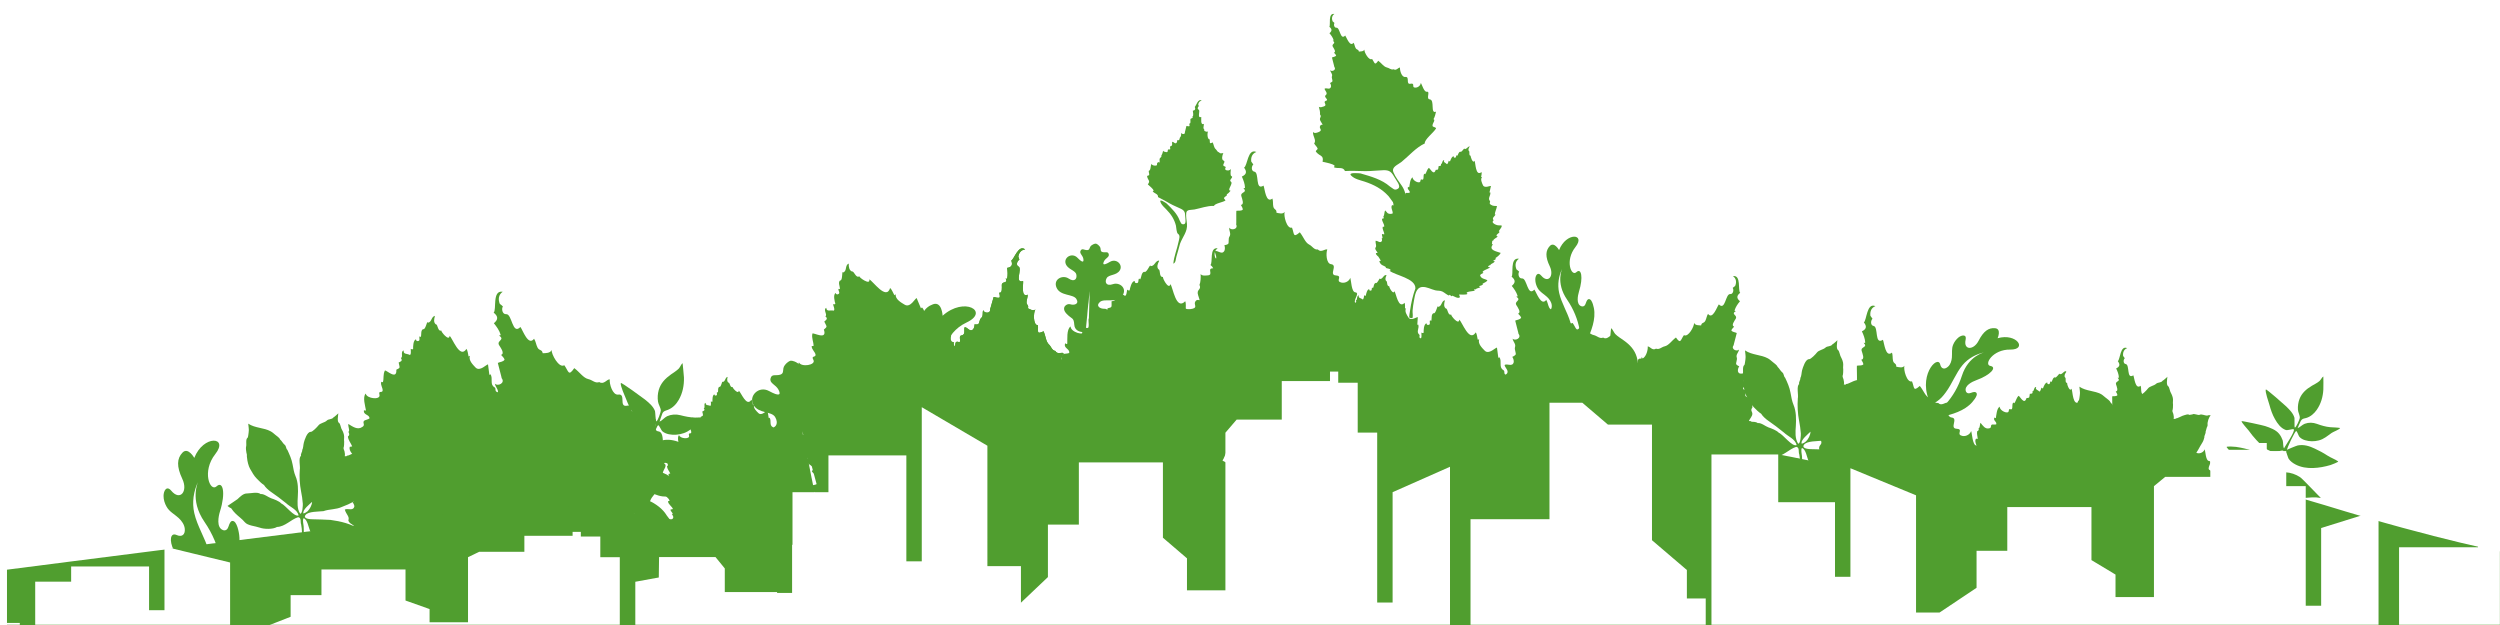 <?xml version="1.0" encoding="utf-8"?>
<!-- Generator: Adobe Illustrator 28.2.0, SVG Export Plug-In . SVG Version: 6.00 Build 0)  -->
<svg version="1.1" id="Layer_1" xmlns="http://www.w3.org/2000/svg" xmlns:xlink="http://www.w3.org/1999/xlink" x="0px" y="0px"
	 viewBox="0 0 2400 600" style="enable-background:new 0 0 2400 600;" xml:space="preserve">
<style type="text/css">
	.st0{clip-path:url(#SVGID_00000080894938288777152460000001511465870359484040_);}
	.st1{fill:#509E2F;}
	.st2{fill:#FFFFFF;filter:url(#Adobe_OpacityMaskFilter);}
	.st3{mask:url(#mask0_1909_675_00000043448500389684348560000011968227267943367300_);}
	.st4{fill:#FFFFFF;}
</style>
<g>
	<defs>
		<rect id="SVGID_1_" width="2400" height="600"/>
	</defs>
	<clipPath id="SVGID_00000092424988494360293430000002138538428643764912_">
		<use xlink:href="#SVGID_1_"  style="overflow:visible;"/>
	</clipPath>
	<g style="clip-path:url(#SVGID_00000092424988494360293430000002138538428643764912_);">
		<path class="st1" d="M1281,13.4c-2.5,1.7-2.7,4.6-1.7,7.1c0.7,0.5,1.3,1,1.8,1.6c-1,1.4-0.3,4.7,1.9,4.5c3.5-0.3,3.6,12.6,8.4,7.5
			c1.3,1.7,4.6,11.5,8,6.9c1,1.6,1.1,3.5,2,5.1c1.1,2.1,2.7,0.9,3.1,3.4c1.7-0.1,4.5,0,5.3-1.9c-0.3,2.5,4.4,11,7.4,9
			c2.6,3.6,2.3,6.9,5.9,1.7c3.2,2.3,5.2,5.8,8.4,6.5c2.1,0.4,4,2.6,6.3,1.7c2.8,1.7,4.4-1.8,6.2-1.6c-0.3,2.6,1.6,9.4,5,9
			c4.8-0.7,0.2,7.5,5.1,6.5c4.5-0.9,1.2,3.1,3.7,3.6c2.9,0.7,6-1.7,6.2-4.5c1,1.5,3.1,9,5.7,8.6c3.9-0.6-1.2,6.9,2.9,7.3
			c5.1,0.6,0.2,14.3,6,11.8c-0.6,2.5-1.1,5.1-2.5,7.3c1.2,0.1,0.8,1.6,0.5,2.2c-0.5,1.2-2.1,3.4-1,4.8c0.2,0.2,3.4,1,3,1.8
			c-2.2,4-11.3,10.6-10.8,14.4c-8.7,4.1-14.9,11.7-22.3,17.7c-3.6,2.9-9.9,4.8-7.8,10c2,4.9,5.4,8.9,8.3,13.3
			c6.1,9.3,3.1,19.4,4.7,29.9c1.5,6,2.7,12.2,4,18.3c0.7,3.4,3.6,8.4,0.8,11.2c-4.2-9.8-5.1-20.9-8.2-31.1c-1.1-3.5-1.7-9.5-6.1-9.8
			c-2.7-0.2-6.4-6.9-8.2-8.9c-6.5-7.1-14-11-23.1-14c-4.3-1.4-9.2-2.3-12.6-5.6c-4.1-3.7,8.1-2.3,8.9-2.2
			c9.9,2.9,20.3,5.7,28.2,12.6c3,1.8,4.2,4.2,7.6,2.1c3.6-2.3-1.8-8.2-3.5-11.4c-2.8-4.9-4.7-6.6-10.6-6.4c-5.7,0.2-11.3,0.9-17,0.9
			c-6.6-0.1-13.1-0.5-19.7-0.1c-1.9-4.5-6.6-1.9-10.6-3.6l0.7-1.5c-2.1-2.1-8.1-2.9-11.6-3.8c1.2-6.6-2.2-4.7-6.4-9.6
			c-0.4-1.5,1.5-1.8,1.7-3c-0.7-2-2.5-3.2-3.4-5c2.5-3-1.5-6.9-1.1-11.1c1.2,2,4.6,0.6,6-0.1c3.4-1.8-0.2-2.9,0.7-5.3
			c1.2-3.3,4.4,1.1,0.8-4.5c-2.5-3.8,1.5-4-0.8-6.9c0.3-1.9-0.4-5.1-1.1-7.3c1.4,1,3.1,0.2,4.7-0.3c4.2-1.3-1.3-4.1,1.9-5.4
			c4.1-0.8-2.8-3.6,0.2-5.6c2.1-1.9-1.2-4.4-1.3-6c1.5-1.4,5.3,1.6,6.2-2c0.1-1.3-0.2-2.4-1-3.5c0.8-0.3,1.5-0.8,2.2-1.4
			c0.7-1-0.9-3.4-0.3-5.1c0.8-2.2-1.4-3.7-1.7-5.8c1.6,1.8,6.4-0.3,3.9-3.3c0.3,0.4-2.2-8.5-2.2-8.9c1.1-0.6,3.2-0.6,4-1.9
			c-0.4-1.1-1.3-1.9-2.1-2.7c2.4-0.8-0.2-4.2-1.1-5.8c-1.6-2.8,3.9-3.1-0.1-5.7c0.4-0.2,0.8,0.2,0.9-0.5c-0.7-2.5-2.3-4.7-4-6.7
			c2.6-2.2,2.6-4-0.1-6.2C1277.6,24,1274.6,12.3,1281,13.4"/>
		<path class="st1" d="M814.8,253.3c-0.1,2.7,0.3,6.1,3,7.3c2.4-0.6,3.6,6.9,7.3,4.6c-1.2,0.7,10.8,9.3,9.4,3
			c3.4,1.4,16.3,20.5,20,8.3c1.8,1.5,2.9,4.9,4.1,6.9l1.2-0.9c-0.4,4.9,5.4,8,8.7,10c5.5,3.4,10.2-6.5,11.5-6.3l4.1,9.8l1-0.9
			c3.8,3.6,1.7,10.2,7.2,11.7c3,0.9,0.3,4.4,5.3,4.1c4.6-0.3,6.2-2.2,9.2-4.1c2.3,4.3,2.5,8.7,5,13.1l1-0.7c0.9,2.1-0.3,4.5,0,6.7
			c0.3,1.7,1.3,2.6,3.2,2.6c-0.5,1.4-0.3,2.8,0.6,4c2.7,1.1,5.6,0.4,8.2-0.5c2.9-1,4.6-3,6.6-3.9c2.9,2.6,0.3,8,2.1,11
			c0.5,0,0.4-1.2,1-0.7c1.2,2.9-2.5,5.8,0,8.5c0.7,0,1-0.9,1.8-0.5c0.2,3.4-3.3,6.5-1.9,10c-3.1-0.2,1.5,4.3,1.3,5.7
			c0.7-0.2,1.3-0.5,1.8-0.9c-1.2,12.6,11.9,5.7,18.3,4c0.8,3.7-1.2,9-2.4,12c0.4,0.7,1.2,0,1.6-0.2c0.2,1.8-1.3,3.8-2,5.7
			c1.2,0.5,1.4-1,2.4-1.1c1.6,3.7-3.5,7.3-1.9,9.2c-1,0.8-1.8,2.5-2.1,3.8c1.4,1.7,2.2,0,3.6-0.5c0.4,2.5-10.2,15-3.6,13.5
			c-0.3,1.1-4.3,6.6-1.1,7.4c4.1,2.5,8.9-0.6,13.1-1.3c0.8,3.5-2.6,6.7-3.2,9.7l1.4-0.1c-0.6,2.3-1.7,4.2-3.4,5.8
			c0.7,1.1,1.4,1.2,2.2,0.4c1.2,0.6-4.8,5.5-3.7,7.2c-0.9,0.5-1.9,0.9-2.3,2.1c0.7,0.5,1.4,0.7,2.2,0.7c-0.7,1.4-14,11.6-7,10.9
			c0.9,2.2-9.4,7.9-10.4,9c-0.3-0.1,3.5,2.4,3.5,2.4c0,4.6-10.1,4.4-12.1,5.7c0.3,0.4,0.7,0.4,0.7,0.9c-1.5,1.1-3.2-0.3-4.9,0.5
			l0.4,1.4c-4.2,1.2-8.5,0.2-12.8,0.9c-4,0.6-7,3.7-10.8,5.2c-6.6,2.7-14.5,3.2-20.2,7.7c-8.4,6.6-2,18,1.5,26
			c2.2,4.9,4.7,9.7,7.4,14.3c1.8,3.1,5.9,6.6,6.8,10.1c-0.3,0.9-3.6,2.4-4.3,2.5c-1.4,0.1-5.4-9.1-6.1-10.5
			c-5.5-10.8-10.2-22.1-13.4-33.9c-9.1-13.8-38.7,1.7-51.2,0.9c0-0.5,1.3-1.1,1.1-2.1c-3.3-1.6-6,2-9.3,1.6l0.4-0.9
			c-1.4-0.4-5.4,0.6-7.2,0.8c-2.7,0.4-5.8-0.9-7.8-2.7c0.9-0.1,1.4-0.7,2-1.4c-1.3-1.4-4.6-2.4-6.4-3l0.1-0.2
			c-2.4-0.7-5.2-0.1-7.3-2c-0.4-1.3,1.5-1.3,1.9-2.4c-2.5-1.7-6.2-1.4-7.8-4.4c0.6-4-3.7-5.2-6.3-9.7c2.5-2.4,8.8-0.4,8.6-5.6
			c-0.5-1.8-2.2-2.7-3.2-4.1l1.3,0c-0.6-2.2-3.6-3-4.5-5.2c0.6-1.2,2.4-0.8,3.2-1.9c-2.1-3.2-8.1-4.8-9.1-8.7
			c0.3-0.9,1.6-0.3,1.9-1.3c-1.9-4.1-8.3-4.6-10.4-8.8c2.5-1.2,2.3-2.6-0.5-4.2c0.8-2.3-2.9-6.1-3.2-9.6c-0.4,0.1,6.8,1.4,5.4,1.3
			c2.5,0,5.9-1.8,7.4-4.4c-2.1-3.7-8.7-5.5-8.6-10.4c0.7-0.1,1.5-0.6,2.2-1c-2.2-2.9-5.5-5-6.8-8.5c1.2-1.7,1.2-2.7-0.9-4.9
			c1.9-0.5-2-5.5-2-7.5c4.7,1.4,10.8,3.9,14.6-0.8c1.2-1.1,1.3-2.3,0.3-3.7c-2.1-3.5,2.1-3.8,4.5-6.4c-0.9-4.1-7.2-1.4-7.6-6.7
			c0.6-0.2,1.6,0.5,1.9-0.5c-1.5-3.3-7.1-12-4.6-16.3c2.2,4.9,16.5,2.6,13.9-2.3c-2.4-4.4,1.6-2.2,2.1-4.8c-0.5-3.3-3.8-5-3.8-8.5
			c0.7-0.4,1.4,0.2,1.8-0.2c0.1-4-2.1-7.4-1.1-11.9c1.2-1.1,14.6,6.8,11-3.8c3.8-3.2,2.8-2.5,0.4-7.7c1.2-1.2,4.2-2.5,1-5.1
			c2.5-1.2-2.5-6.4,0.9-8.1c0.2,4.2,4.5,1.9,6.9,2.7c2,0-0.3-5.6-0.5-6.2c0.7,0.2,2.2,0.4,2.3-0.6c-0.6-1.7-2.4-8.8,0.4-10.1
			c0.2,1.1,1.3,1.7,2.3,1.1c2.5-0.9-0.1-3.4,0.3-5.1l1.4,0.2c0.1-2.9-2.2-6.5,0.4-8.5l0.1,0.4c2.3-1,1.2-8.4,2.4-8.3
			c0,0.2,0,0.5,0.3,0.5c3.8-1.7,1.5-6.4,4.9-8.5L814.8,253.3"/>
		<path class="st1" d="M1800.4,293.9c-4.1,1.5-5.3,5.4-4.8,9.3c0.7,0.9,1.4,1.8,2,2.8c-1.8,1.7-2.1,6.4,1,6.9c5,0.8,0.6,18.6,9,13.3
			c1.3,2.8,2.4,17.5,8.7,12.3c0.9,2.5,0.4,5.2,1,7.8c0.8,3.3,3.3,2.2,3.1,5.7c2.4,0.5,6.2,1.6,7.9-0.9c-1.3,3.3,2.3,16.7,7.2,15
			c2.4,5.8,0.9,10.3,7.5,4.4c3.6,4.3,5.2,9.9,9.4,11.8c2.8,1.3,4.6,5,8.2,4.5c3.3,3.4,6.7-0.9,9.1-0.1c-1.4,3.5-1,13.6,3.8,14.1
			c6.8,0.7-2.3,10.4,4.8,10.8c6.5,0.3,0.5,4.6,3.9,6.3c3.8,2,8.8-0.3,10.1-4.1c0.9,2.3,1.3,13.5,4.9,13.9c5.6,0.5-4,9.1,1.5,11.1
			c6.9,2.5-4.6,19.8,4.3,18.3c-1.7,3.3-3.3,6.7-6,9.3c1.7,0.6,0.6,2.5,0,3.2c-1.1,1.4-4,4-3,6.2c0.2,0.3,4.3,2.5,3.5,3.5
			c-4.4,4.8-19.3,10.8-19.8,16.2c-13.3,2.7-24.6,11.1-36.8,16.9c-6,2.8-15.3,3.2-14.2,11.2c1,7.4,4.4,14.2,6.9,21.2
			c5.3,15-2.3,27.9-3.8,42.9c0,8.9-0.4,17.8-0.7,26.6c-0.2,4.9,2.2,12.8-2.6,15.8c-2.6-15,0.1-30.6-0.8-45.7
			c-0.3-5.2,0.8-13.7-5-15.7c-3.6-1.2-6.5-11.7-8.3-15.1c-6.6-12.1-15.5-20-27.1-27.1c-5.5-3.4-11.9-6.4-15.5-12
			c-4.4-6.5,12-0.5,13,0c12.6,7.3,26,14.8,34.6,27c3.5,3.5,4.4,7.3,9.8,5.5c5.7-1.9,0.4-11.9-1-16.9c-2.1-7.7-4.3-10.7-12.5-12.5
			c-7.9-1.7-15.9-2.6-23.8-4.6c-9-2.3-18-5.1-27.1-6.8c-1.1-6.8-8.5-4.9-13.4-8.6l1.5-1.8c-2.2-3.6-10.2-6.8-14.7-9.3
			c3.9-8.8-1.4-7.2-5.6-15.4c0-2.2,2.6-1.9,3.4-3.6c-0.3-2.9-2.3-5.2-3-8.1c4.5-3.3,0.3-10.1,2.2-15.7c1,3.2,6.2,2.4,8.3,1.9
			c5.3-1.3,0.6-4,2.7-7.1c2.8-4.2,5.7,3,2.6-5.9c-2.1-6,3.5-5,1.2-9.9c1-2.6,1.2-7.2,1-10.4c1.6,1.9,4.2,1.4,6.6,1.2
			c6.2-0.4-0.5-6.2,4.5-6.9c5.9,0.3-2.6-5.9,2.2-7.7c3.6-1.9-0.1-6.5,0.2-8.7c2.6-1.5,6.8,4,9.2-0.7c0.5-1.7,0.5-3.5-0.2-5.2
			c1.2-0.2,2.4-0.6,3.5-1.2c1.3-1.2-0.1-5,1.3-7.2c1.8-2.7-0.7-5.7-0.3-8.6c1.6,3,8.9,1.7,6.6-3.2c0.3,0.6-0.2-12.4,0-13
			c1.7-0.5,4.7,0.3,6.2-1.3c-0.1-1.7-1.2-3-2-4.5c3.6-0.3,1.1-5.9,0.4-8.4c-1.3-4.4,6.4-3,1.9-7.8c0.6-0.2,1.1,0.6,1.5-0.3
			c-0.2-3.7-1.6-7.3-3.2-10.7c4.3-2.1,5-4.7,1.9-8.6C1792.1,307.4,1792,290.2,1800.4,293.9"/>
		<path class="st1" d="M2042.1,334.2c-3.3,1.2-4.3,4.4-3.9,7.5c0.6,0.7,1.1,1.5,1.6,2.2c-1.5,1.3-1.7,5.2,0.9,5.6
			c4.1,0.6,0.5,15.1,7.3,10.8c1,2.3,1.9,14.2,7,10c0.7,2,0.3,4.2,0.8,6.3c0.7,2.7,2.7,1.8,2.5,4.6c1.9,0.4,5,1.3,6.4-0.7
			c-1.1,2.7,1.8,13.6,5.8,12.2c1.9,4.7,0.7,8.3,6.1,3.6c2.9,3.5,4.2,8,7.6,9.6c2.3,1.1,3.7,4.1,6.6,3.6c2.7,2.7,5.4-0.7,7.3-0.1
			c-1.1,2.8-0.8,11,3.1,11.4c5.5,0.6-1.9,8.5,3.9,8.7c5.2,0.2,0.4,3.8,3.2,5.1c3.1,1.6,7.2-0.3,8.2-3.3c0.7,1.9,1,11,4,11.2
			c4.5,0.4-3.2,7.4,1.2,9c5.6,2-3.7,16.1,3.5,14.8c-1.4,2.7-2.7,5.4-4.9,7.5c1.4,0.5,0.4,2,0,2.6c-0.9,1.2-3.3,3.2-2.5,5
			c0.1,0.2,3.5,2.1,2.8,2.8c-3.6,3.9-15.6,8.8-16,13.1c-10.8,2.2-19.9,9-29.8,13.7c-4.8,2.3-12.4,2.6-11.5,9.1
			c0.8,6,3.6,11.5,5.6,17.2c4.3,12.1-1.9,22.6-3,34.8c0,7.2-0.3,14.4-0.5,21.6c-0.2,4,1.8,10.4-2.2,12.8c-2.1-12.1,0.1-24.8-0.6-37
			c-0.2-4.2,0.7-11.1-4.1-12.7c-2.9-1-5.2-9.5-6.8-12.2c-5.4-9.8-12.6-16.2-22-22c-4.5-2.8-9.7-5.2-12.6-9.8
			c-3.6-5.3,9.7-0.4,10.5,0c10.2,5.9,21.1,12,28.1,21.9c2.9,2.8,3.6,5.9,7.9,4.4c4.6-1.6,0.3-9.7-0.8-13.7
			c-1.7-6.2-3.5-8.7-10.1-10.1c-6.4-1.4-12.9-2.1-19.3-3.7c-7.3-1.9-14.6-4.1-22-5.5c-0.9-5.5-6.9-4-10.8-7l1.2-1.5
			c-1.8-2.9-8.3-5.5-11.9-7.5c3.2-7.1-1.1-5.9-4.5-12.5c0-1.8,2.1-1.6,2.8-2.9c-0.2-2.4-1.9-4.3-2.4-6.6c3.7-2.7,0.3-8.2,1.8-12.7
			c0.8,2.6,5,1.9,6.8,1.5c4.3-1.1,0.5-3.3,2.2-5.8c2.3-3.4,4.6,2.4,2.1-4.8c-1.7-4.9,2.8-4,1-8c0.9-2.1,1-5.8,0.8-8.4
			c1.3,1.5,3.4,1.1,5.3,1c5.1-0.3-0.4-5,3.6-5.6c4.8,0.2-2.1-4.8,1.8-6.2c2.9-1.6-0.1-5.2,0.2-7.1c2.1-1.2,5.5,3.3,7.5-0.5
			c0.4-1.4,0.4-2.8-0.1-4.2c1-0.1,1.9-0.4,2.8-1c1-1-0.1-4,1-5.8c1.4-2.2-0.5-4.6-0.2-6.9c1.3,2.4,7.2,1.4,5.3-2.6
			c0.2,0.5-0.1-10.1,0-10.5c1.4-0.4,3.8,0.3,5-1.1c-0.1-1.4-1-2.5-1.6-3.6c2.9-0.2,0.9-4.8,0.3-6.8c-1-3.6,5.2-2.4,1.5-6.4
			c0.5-0.1,0.9,0.5,1.2-0.3c-0.1-3-1.3-5.9-2.6-8.6c3.5-1.7,4-3.8,1.6-7C2035.4,345.2,2035.3,331.2,2042.1,334.2"/>
		<path class="st1" d="M208.2,573.8c4.7-7,8.7-14.4,12.2-22c5.7-12.2,11.6-27.2,8.8-40.9c-0.6-3.1-1.5-6.6-3.3-9.2
			c-0.8-1.1-2.1-1.9-3.3-1.5c-0.7,0.2-1.2,0.8-1.6,1.4c-1.4,2-1.5,5.2-3.4,6.8c-1,0.8-2.4,1-3.5,0.5c-6.6-2.4-4.4-13.3-2.9-18
			c5.6-17.6,2.9-29.7-3.3-24c-6.2,5.7-14.4-14.3-1.2-31c13.2-16.7-11.3-18.8-20.2,3.7c0,0-5.9-10.7-11.3-5.1
			c-5.4,5.6-5.8,13.3-0.2,25.2c5.7,12-2.1,21.6-10.6,11.4c-4.5-5.4-7.4,0.2-7.4,5c0,3.6,1.1,7.2,2.9,10.3c2.7,4.9,7.6,7.2,11.6,10.9
			c3,2.8,5.5,6.3,5.9,10.4c0.5,5.6-2.8,8.2-7.9,5.9c-11.8-5.4-5.8,31.9,31.7,38.2c0.5,0.1,1.3-7,1.3-7.4c0.3-5.4-0.6-10.4-2.1-15.6
			c-3.6-12.5-11.1-23.8-13.9-36.3c-2.3-10.1-0.7-21.1,3.9-30.4c0,0-8.8,17.6,5.9,38.9C212,523.8,217.6,552.2,208.2,573.8
			L208.2,573.8z"/>
		<path class="st1" d="M858.1,453.3c8.5-4.8,16.6-10.5,24.2-16.6c12.3-9.8,26.3-22.2,30.4-37.9c0.9-3.5,1.9-7.6,1.3-11.2
			c-0.2-1.5-1.2-3-2.7-3.3c-0.8-0.1-1.7,0.2-2.4,0.6c-2.5,1.4-4.3,4.6-7.1,5.3c-1.4,0.3-3-0.2-4-1.3c-5.7-5.8,2.3-16,6.3-20.1
			c14.9-15.4,18.5-29.3,9-26.5s-7.6-22.2,14.8-32.7c22.4-10.5-2.1-25.2-23-6.5c0,0-0.6-14.1-9.2-11c-8.6,3.1-13,10.7-13.2,26
			c-0.3,15.3-13.3,21.3-17,6.4c-1.9-7.9-7.9-3.6-10.3,1.4c-1.8,3.7-2.6,8-2.3,12.2c0.3,6.5,4.2,11.3,6.5,17.2
			c1.7,4.4,2.5,9.4,0.8,13.8c-2.4,6-7.2,7.1-11.3,2c-9.5-11.6-22.5,30.1,13.4,55.8c0.5,0.4,5-6.6,5.2-7c3.1-5.5,4.7-11.1,5.8-17.3
			c2.7-14.7,0.7-30.3,4.3-44.7c2.8-11.6,10.2-22.2,19.8-29.4c0,0-18.4,13.7-14,43.4C887.9,403.5,879.1,435.8,858.1,453.3
			L858.1,453.3z"/>
		<path class="st1" d="M1843.3,403.3c6.7-0.4,13.4-1.5,19.9-3c10.5-2.3,22.9-5.8,30.2-14.3c1.6-1.9,3.4-4.1,4.2-6.5
			c0.3-1,0.2-2.2-0.7-2.8c-0.5-0.3-1.1-0.4-1.7-0.4c-1.9,0.1-4,1.6-5.9,1.2c-1-0.2-1.8-1-2.1-2c-1.7-5.3,6.3-9.2,10-10.5
			c13.8-5,20.2-12.5,13.6-13.7c-6.6-1.1,2.1-16,19-15.7c16.9,0.2,6.4-16.2-12.1-10.9c0,0,3.9-8.9-2.3-9.6c-6.2-0.7-11.2,2.7-16,12.1
			c-4.8,9.3-14.7,9.1-12.4-1.1c1.2-5.4-3.7-4.6-6.8-2.2c-2.2,1.8-4,4.2-5.1,6.8c-1.8,4.1-0.9,8.2-1.3,12.6c-0.3,3.2-1.3,6.6-3.7,8.7
			c-3.3,3-6.5,2.2-7.5-2.1c-2.3-10-23,11.8-8.8,38.5c0.2,0.4,5.1-2.6,5.3-2.8c3.6-2.4,6.3-5.4,8.8-8.9c6.2-8.3,9.7-18.5,16.2-26.3
			c5.3-6.3,13-10.6,21.1-12.2c0,0-15.5,3-21.8,22.6C1876.8,381.5,1861.6,398.8,1843.3,403.3L1843.3,403.3z"/>
		<path class="st1" d="M1983.6,357.1c-1.1,1.5-2.3,3.5-1.2,5.2c1.6,0.6-0.7,5.2,2.2,5.4c-0.9-0.1,2.3,9.4,4,5.4
			c1.3,2.1,1,17.8,7.9,12.5c0.4,1.5-0.3,3.9-0.4,5.4l1,0c-2.2,2.6-0.1,6.6,0.9,8.9c1.8,4.1,8.2,0.4,8.9,1.1l-1.6,7.1l0.9-0.1
			c0.7,3.5-3.1,6.3-0.6,9.3c1.3,1.6-1.6,2.6,1.3,4.4c2.7,1.7,4.3,1.2,6.8,1.3c-0.4,3.3-2,5.9-2.4,9.2h0.8c-0.3,1.5-1.9,2.4-2.6,3.7
			c-0.5,1.1-0.3,2,0.7,2.7c-0.9,0.6-1.3,1.4-1.2,2.4c1.1,1.6,3,2.4,4.8,2.9c2,0.6,3.7,0.1,5.2,0.4c0.6,2.5-3,4.5-3.2,6.9
			c0.3,0.2,0.7-0.5,0.8,0c-0.5,2.1-3.7,2.3-3.3,4.7c0.4,0.3,0.9-0.1,1.2,0.4c-1.2,2-4.4,2.3-5,4.8c-1.6-1.3-0.9,3-1.5,3.7
			c0.4,0.2,0.9,0.2,1.4,0.2c-5.6,6.5,4.4,7.8,8.6,9.4c-1,2.4-4.2,4.6-6,5.7c0,0.5,0.7,0.5,1,0.5c-0.6,1.1-2.2,1.6-3.3,2.4
			c0.5,0.7,1.1,0,1.7,0.4c-0.5,2.7-4.8,2.7-4.6,4.4c-0.9,0-2,0.6-2.7,1.3c0.1,1.5,1.2,0.9,2.2,1.1c-0.7,1.6-11.5,4.4-7.3,6.1
			c-0.6,0.5-5,2-3.5,3.6c1.3,3,5.2,3.2,7.8,4.4c-0.9,2.3-4.1,2.7-5.6,4.1l0.8,0.5c-1.2,1-2.6,1.7-4.2,1.9c-0.1,0.9,0.3,1.2,1,1.1
			c0.4,0.8-4.8,1.2-4.8,2.5c-0.7-0.1-1.4-0.3-2.1,0.3c0.2,0.5,0.5,1,1,1.3c-0.9,0.5-12.3,0.9-8.2,3.3c-0.3,1.6-8.3,0.7-9.3,0.9
			c-0.1-0.1,1,2.7,1,2.7c-1.8,2.6-7.3-1.5-8.9-1.6c0,0.3,0.2,0.5,0,0.7c-1.3,0-1.7-1.4-2.9-1.6l-0.3,0.9c-2.8-1-4.8-3.2-7.5-4.5
			c-2.5-1.2-5.3-0.7-8-1.3c-4.7-1.1-9.3-3.9-14.3-3.7c-7.3,0.4-8.2,9.2-9.4,15c-0.7,3.6-1.2,7.2-1.5,10.9c-0.2,2.4,0.7,6-0.2,8.3
			c-0.5,0.4-2.9-0.1-3.4-0.3c-0.8-0.5,0.6-7.1,0.7-8.2c1.2-8.2,3-16.3,5.9-24.1c0.4-11.2-22.1-14.3-28.7-19.6
			c0.2-0.3,1.2-0.1,1.4-0.7c-1.2-2.2-4.1-1.3-5.8-2.8l0.6-0.4c-0.6-0.8-3.2-1.8-4.3-2.4c-1.6-0.9-2.8-2.8-3.2-4.6
			c0.5,0.3,1.1,0.2,1.6,0c-0.2-1.3-1.6-3.1-2.4-4.2l0.2-0.1c-1.1-1.3-2.8-2.1-3.3-4c0.3-0.9,1.3-0.1,2-0.6c-0.7-2-2.8-3.2-2.6-5.5
			c1.9-2,0-4.3,0.3-7.8c2.3-0.4,5.1,3.2,7,0.2c0.4-1.2-0.2-2.4-0.2-3.5l0.7,0.5c0.5-1.4-0.8-3.1-0.5-4.6c0.8-0.4,1.7,0.5,2.5,0.2
			c0.1-2.6-2.6-5.8-1.6-8.5c0.5-0.4,1,0.5,1.6,0c0.5-3-2.8-5.8-2.3-9c1.8,0.3,2.3-0.5,1.3-2.5c1.3-1,0.8-4.5,2-6.6
			c-0.3-0.1,3.2,3.4,2.4,2.9c1.4,1,4,1.3,5.9,0.5c0.3-2.9-2.7-6.5-0.7-9.2c0.4,0.2,1.1,0.2,1.6,0.3c-0.1-2.5-1.1-4.9-0.5-7.4
			c1.3-0.5,1.7-1,1.4-3.1c1.3,0.5,1-3.8,1.8-5c2.1,2.6,4.4,6.4,8.4,5.3c1.1-0.2,1.6-0.8,1.6-1.9c0.2-2.8,2.6-1.3,5-1.8
			c1.1-2.7-3.4-3.6-1.6-6.7c0.4,0.1,0.7,0.9,1.3,0.5c0.5-2.4,0.8-9.5,3.8-10.9c-0.7,3.6,8.2,7.9,8.6,4.1c0.4-3.4,1.7-0.6,3-1.8
			c1-2-0.2-4.3,1.3-6.2c0.5,0,0.7,0.7,1.1,0.6c1.6-2.2,1.8-4.9,4-7.1c1.1-0.1,5.5,9.5,7.6,2.2c3.3-0.3,2.6-0.3,3.2-4.1
			c1.1-0.2,3.3,0.3,2.5-2.4c1.9,0.3,1.2-4.6,3.7-4.1c-1.5,2.4,1.7,2.8,2.8,4.2c1.1,0.8,2-3.2,2.2-3.7c0.3,0.4,1.1,1.1,1.5,0.6
			c0.4-1.2,2.1-5.8,4.2-5.4c-0.3,0.7,0.1,1.5,0.9,1.5c1.8,0.5,1.3-1.9,2.2-2.7l0.7,0.7c1.2-1.5,1.3-4.4,3.5-4.6l-0.1,0.3
			c1.7,0.3,4-4.2,4.6-3.7c0,0.1-0.2,0.3,0,0.4c2.8,0.5,3.4-3,6.1-2.8L1983.6,357.1"/>
		<path class="st1" d="M1411.1,140.4c-0.9,1.3-2,3.1-1,4.5c1.3,0.5-0.6,4.6,1.9,4.7c-0.8-0.1,2,8.2,3.5,4.7
			c1.2,1.8,0.8,15.5,6.8,10.9c0.4,1.3-0.3,3.4-0.4,4.7l0.9,0c-1.9,2.3-0.1,5.7,0.8,7.8c1.5,3.5,7.1,0.3,7.7,0.9l-1.4,6.2l0.8-0.1
			c0.6,3-2.6,5.5-0.5,8.1c1.1,1.4-1.4,2.2,1.1,3.8c2.3,1.4,3.7,1,5.8,1.2c-0.4,2.9-1.8,5.1-2.1,8h0.7c-0.3,1.3-1.7,2.1-2.3,3.3
			c-0.4,0.9-0.2,1.7,0.6,2.3c-0.8,0.5-1.1,1.2-1,2.1c0.9,1.4,2.6,2.1,4.1,2.6c1.7,0.5,3.2,0.1,4.5,0.4c0.5,2.2-2.6,3.9-2.7,6
			c0.2,0.1,0.6-0.5,0.7,0c-0.4,1.8-3.2,2-2.9,4.1c0.3,0.2,0.8-0.1,1,0.4c-1.1,1.7-3.8,2-4.3,4.2c-1.4-1.1-0.7,2.6-1.3,3.2
			c0.4,0.1,0.8,0.2,1.2,0.2c-4.9,5.7,3.8,6.8,7.4,8.2c-0.9,2-3.6,4-5.2,5c0,0.5,0.6,0.4,0.8,0.5c-0.5,0.9-1.9,1.4-2.9,2.1
			c0.4,0.6,1,0,1.5,0.3c-0.5,2.3-4.2,2.3-4,3.8c-0.7,0-1.7,0.6-2.3,1.1c0.1,1.3,1,0.7,1.9,1c-0.6,1.3-10,3.8-6.3,5.3
			c-0.5,0.4-4.3,1.7-3,3.2c1.1,2.6,4.5,2.7,6.7,3.9c-0.8,2-3.5,2.4-4.8,3.6l0.7,0.4c-1.1,0.9-2.3,1.4-3.6,1.6
			c-0.1,0.8,0.2,1.1,0.9,1c0.4,0.7-4.2,1-4.2,2.2c-0.6-0.1-1.2-0.2-1.8,0.2c0.1,0.5,0.4,0.8,0.8,1.1c-0.8,0.4-10.7,0.8-7.1,2.9
			c-0.3,1.4-7.2,0.6-8.1,0.8c-0.1-0.1,0.9,2.4,0.9,2.4c-1.6,2.3-6.4-1.3-7.7-1.4c0,0.3,0.2,0.4,0,0.6c-1.1,0-1.4-1.2-2.5-1.4
			l-0.3,0.8c-2.4-0.9-4.2-2.8-6.4-3.9c-2.2-1.1-4.6-0.6-6.9-1.2c-4.1-1-8-3.4-12.3-3.2c-6.3,0.4-7.1,8-8.1,13.1
			c-0.6,3.1-1,6.3-1.3,9.5c-0.2,2.1,0.6,5.2-0.1,7.2c-0.4,0.3-2.5-0.1-2.9-0.3c-0.7-0.4,0.5-6.2,0.6-7.1c1-7.1,2.6-14.2,5.1-21
			c0.3-9.8-19.2-12.4-24.9-17c0.2-0.2,1-0.1,1.2-0.6c-1-1.9-3.5-1.1-5-2.4l0.5-0.3c-0.5-0.7-2.8-1.6-3.7-2.1c-1.4-0.7-2.5-2.4-2.8-4
			c0.5,0.3,0.9,0.1,1.4,0c-0.2-1.1-1.4-2.7-2-3.6l0.1-0.1c-0.9-1.1-2.5-1.8-2.8-3.5c0.2-0.8,1.1-0.1,1.7-0.5
			c-0.6-1.7-2.5-2.8-2.2-4.8c1.7-1.7,0-3.8,0.3-6.8c2-0.3,4.4,2.8,6,0.2c0.4-1-0.1-2-0.1-3l0.6,0.4c0.5-1.2-0.7-2.7-0.4-4
			c0.7-0.4,1.5,0.4,2.2,0.2c0.1-2.3-2.2-5.1-1.4-7.3c0.4-0.4,0.9,0.4,1.3,0c0.5-2.6-2.4-5-2-7.8c1.6,0.3,2-0.5,1.2-2.2
			c1.2-0.8,0.7-3.9,1.8-5.7c-0.2-0.1,2.8,3,2.1,2.5c1.2,0.9,3.4,1.2,5.1,0.4c0.3-2.5-2.3-5.6-0.6-8c0.4,0.2,0.9,0.2,1.4,0.3
			c-0.1-2.2-1-4.3-0.4-6.4c1.2-0.4,1.5-0.9,1.2-2.7c1.1,0.4,0.9-3.3,1.6-4.3c1.8,2.3,3.8,5.6,7.3,4.6c0.9-0.1,1.4-0.7,1.4-1.7
			c0.2-2.4,2.3-1.1,4.3-1.6c1-2.3-3-3.1-1.4-5.8c0.3,0.1,0.6,0.8,1.1,0.4c0.4-2.1,0.7-8.2,3.3-9.5c-0.6,3.1,7,6.9,7.4,3.6
			c0.4-3,1.5-0.5,2.6-1.6c0.9-1.8-0.1-3.7,1.1-5.4c0.5,0,0.6,0.6,0.9,0.5c1.4-1.9,1.5-4.3,3.5-6.1c0.9-0.1,4.7,8.2,6.6,1.9
			c2.9-0.2,2.2-0.2,2.8-3.6c1-0.2,2.8,0.2,2.2-2.1c1.6,0.3,1-4,3.2-3.6c-1.3,2.1,1.5,2.5,2.4,3.7c0.9,0.7,1.8-2.8,1.9-3.2
			c0.2,0.3,0.9,0.9,1.3,0.5c0.3-1,1.8-5.1,3.6-4.7c-0.3,0.6,0.1,1.3,0.8,1.3c1.5,0.4,1.1-1.7,1.9-2.4l0.6,0.6c1-1.3,1.2-3.9,3.1-4
			l-0.1,0.2c1.5,0.3,3.4-3.6,3.9-3.2c0,0.1-0.2,0.3,0,0.4c2.4,0.5,2.9-2.6,5.3-2.4L1411.1,140.4"/>
		<path class="st1" d="M1387,288.9c-0.7,2.4-1.2,5.5,0.9,7.2c2.3,0,1.6,7,5.4,5.9c-1.2,0.4,7.3,10.8,7.6,4.9
			c2.7,2,9.6,22.2,15.8,12.2c1.3,1.7,1.4,5.1,2,7.1l1.3-0.5c-1.5,4.3,2.9,8.4,5.3,10.9c4.1,4.3,10.6-3.4,11.8-2.8l1.3,9.7l1.1-0.5
			c2.6,4.1-0.9,9.5,3.6,12.2c2.5,1.5-0.8,4,3.7,4.9c4.2,0.9,6.1-0.5,9.2-1.5c1,4.4,0.2,8.4,1.3,12.9l1.1-0.4c0.3,2.1-1.3,4-1.6,6
			c-0.1,1.6,0.6,2.6,2.2,3.1c-0.8,1.1-0.9,2.4-0.4,3.7c2.1,1.6,4.9,1.6,7.4,1.5c2.8-0.2,4.8-1.6,6.8-1.9c1.9,3-1.7,7.2-0.8,10.3
			c0.4,0.1,0.6-1,1.1-0.4c0.4,2.9-3.6,4.6-2,7.6c0.6,0.1,1.1-0.5,1.7,0c-0.6,3.1-4.5,5-4.1,8.4c-2.7-0.9,0.3,4.2-0.2,5.4
			c0.6,0,1.2-0.1,1.8-0.4c-4.1,10.9,9.2,7.9,15.3,7.9c-0.2,3.5-3.2,7.7-5,10.1c0.2,0.7,1.1,0.3,1.4,0.2c-0.3,1.7-2.1,3-3.1,4.6
			c0.9,0.7,1.5-0.5,2.4-0.4c0.6,3.7-4.9,5.6-3.8,7.7c-1.1,0.5-2.2,1.8-2.8,2.9c0.8,1.8,1.9,0.5,3.3,0.4c-0.2,2.3-12.6,10.9-6.4,11.2
			c-0.6,0.9-5.4,4.9-2.8,6.3c3.1,3.2,8.1,1.6,11.9,2c-0.1,3.3-3.9,5.4-5.1,7.9l1.3,0.2c-1.1,1.9-2.5,3.3-4.4,4.4
			c0.3,1.1,0.9,1.4,1.8,0.9c0.9,0.8-5.6,3.8-5,5.5c-0.9,0.2-1.9,0.3-2.5,1.3c0.5,0.6,1.1,1,1.8,1.1c-0.9,1.1-15.2,7-8.8,8
			c0.3,2.2-10.2,4.8-11.4,5.5c-0.2-0.1,2.6,3,2.5,3c-1.1,4.1-10.1,1.5-12.1,2.1c0.2,0.4,0.5,0.5,0.4,0.9c-1.6,0.6-2.8-1-4.4-0.7v1.3
			c-4,0.1-7.7-1.8-11.6-2.2c-3.8-0.4-7.1,1.6-10.8,2.1c-6.5,0.8-13.7-0.6-19.8,2.1c-9,3.9-6.1,15.6-4.8,23.5
			c0.8,4.9,1.9,9.7,3.2,14.5c0.8,3.2,3.7,7.3,3.7,10.6c-0.4,0.7-3.8,1.3-4.4,1.2c-1.3-0.3-2.6-9.3-2.9-10.8
			c-2.3-11-3.8-22.2-3.9-33.4c-4.8-14.5-34.8-7.8-45.7-11.4c0.2-0.5,1.5-0.7,1.5-1.6c-2.5-2.2-5.8,0.3-8.7-0.8l0.5-0.8
			c-1.2-0.7-5-0.8-6.6-1c-2.5-0.3-4.9-2.2-6.3-4.3c0.8,0.2,1.4-0.3,2.1-0.8c-0.9-1.5-3.5-3.2-5-4.2l0.2-0.2c-2-1.2-4.6-1.3-6.1-3.5
			c-0.1-1.3,1.6-0.8,2.2-1.7c-1.8-2.1-5.1-2.8-5.9-5.8c1.5-3.4-2-5.5-3.3-10.1c2.8-1.5,8,1.8,9-3c0-1.7-1.3-2.9-1.8-4.4l1.2,0.3
			c0-2.1-2.4-3.5-2.8-5.7c0.8-0.9,2.4-0.1,3.3-0.9c-1.1-3.4-6-6.2-6-10c0.5-0.8,1.5,0.1,2-0.7c-0.7-4.1-6.3-6-7.1-10.3
			c2.5-0.5,2.6-1.7,0.5-3.8c1.2-1.9-1.2-6.1-0.5-9.4c-0.4,0,5.7,2.8,4.5,2.5c2.2,0.6,5.7-0.2,7.6-2.1c-0.9-3.8-6.5-7-5.1-11.3
			c0.6,0.1,1.5-0.2,2.2-0.4c-1.3-3.1-3.8-5.7-4.1-9.2c1.5-1.2,1.7-2.1,0.4-4.6c1.8,0-0.5-5.4,0-7.2c3.9,2.3,8.7,6.1,13.2,2.8
			c1.3-0.7,1.7-1.8,1.2-3.2c-1-3.6,2.7-2.9,5.5-4.7c0.2-3.9-6-2.9-5.1-7.7c0.5,0,1.3,0.8,1.8,0c-0.5-3.3-3.5-12.4-0.2-15.6
			c0.8,4.9,14.1,6.3,12.9,1.2c-1.1-4.5,1.9-1.5,3-3.8c0.4-3.1-2.2-5.4-1.3-8.5c0.7-0.2,1.2,0.5,1.6,0.2c1-3.5-0.1-7.1,1.8-10.9
			c1.3-0.7,11.4,9.5,10.7-0.8c4.1-1.9,3.1-1.6,2.2-6.7c1.3-0.8,4.3-1.2,2.1-4.3c2.5-0.5-0.7-6.3,2.8-7c-0.8,3.8,3.5,2.8,5.5,4.1
			c1.8,0.5,1.1-5,1.1-5.7c0.5,0.3,1.8,0.8,2.2,0c-0.1-1.7,0-8.4,2.8-8.9c-0.1,1.1,0.8,1.8,1.8,1.5c2.4-0.2,0.7-3,1.5-4.4l1.2,0.5
			c0.8-2.5-0.4-6.3,2.4-7.5v0.4c2.3-0.4,3.1-7.2,4.1-6.8c0,0.2-0.1,0.5,0.1,0.5c3.8-0.6,2.9-5.4,6.4-6.4L1387,288.9"/>
		<path class="st1" d="M417.4,303.9c-0.7,2.4-1.3,5.6,0.9,7.4c2.3,0,1.6,7.2,5.5,6c-1.2,0.4,7.5,11.1,7.8,5.1
			c2.8,2.1,9.8,22.7,16.2,12.5c1.3,1.8,1.5,5.2,2,7.3l1.3-0.6c-1.5,4.4,3,8.6,5.4,11.2c4.2,4.4,10.9-3.5,12-2.9l1.3,10l1.1-0.6
			c2.6,4.2-0.9,9.7,3.7,12.4c2.5,1.5-0.8,4.1,3.8,5c4.3,0.9,6.2-0.5,9.4-1.5c1.1,4.5,0.2,8.6,1.3,13.2l1.1-0.4
			c0.3,2.2-1.3,4.1-1.6,6.1c-0.1,1.6,0.6,2.7,2.3,3.1c-0.9,1.2-1,2.4-0.4,3.8c2.2,1.6,5,1.7,7.6,1.5c2.9-0.2,4.9-1.6,6.9-1.9
			c2,3-1.7,7.3-0.8,10.5c0.5,0.1,0.6-1,1.1-0.4c0.4,3-3.7,4.7-2,7.8c0.6,0.2,1.1-0.5,1.7,0c-0.6,3.2-4.6,5.1-4.1,8.6
			c-2.8-0.9,0.3,4.3-0.2,5.5c0.7,0,1.3-0.1,1.9-0.4c-4.2,11.2,9.4,8.1,15.7,8.1c-0.2,3.5-3.3,7.9-5.1,10.3c0.2,0.7,1.1,0.3,1.5,0.2
			c-0.3,1.7-2.1,3.1-3.2,4.7c0.9,0.7,1.5-0.6,2.4-0.4c0.6,3.7-5,5.8-3.9,7.9c-1.1,0.5-2.3,1.8-2.8,3c0.9,1.9,2,0.6,3.4,0.4
			c-0.2,2.4-12.9,11.2-6.6,11.4c-0.6,0.9-5.5,5-2.8,6.4c3.2,3.3,8.3,1.6,12.2,2c-0.1,3.4-4,5.5-5.2,8.1l1.3,0.2
			c-1.1,1.9-2.6,3.4-4.5,4.5c0.3,1.2,1,1.5,1.9,0.9c0.9,0.8-5.7,3.9-5.1,5.6c-0.9,0.2-2,0.3-2.6,1.3c0.5,0.6,1.1,1,1.9,1.2
			c-1,1.1-15.6,7.1-9,8.2c0.3,2.2-10.5,4.9-11.7,5.6c-0.2-0.1,2.6,3.1,2.6,3c-1.1,4.2-10.3,1.6-12.4,2.2c0.2,0.4,0.6,0.6,0.4,0.9
			c-1.6,0.6-2.8-1-4.5-0.7v1.3c-4.1,0.1-7.8-1.9-11.9-2.3c-3.8-0.4-7.3,1.6-11.1,2.1c-6.7,0.8-14-0.7-20.3,2.1
			c-9.2,4-6.2,16-4.9,24.1c0.8,5,1.9,10,3.2,14.9c0.8,3.3,3.8,7.5,3.8,10.9c-0.5,0.7-3.8,1.3-4.5,1.2c-1.3-0.3-2.7-9.6-3-11
			c-2.4-11.2-3.9-22.7-4-34.2c-4.9-14.8-35.6-7.9-46.8-11.7c0.2-0.5,1.5-0.7,1.5-1.6c-2.6-2.3-6,0.3-8.9-0.8l0.6-0.8
			c-1.2-0.7-5.1-0.8-6.7-1c-2.5-0.3-5-2.2-6.4-4.4c0.9,0.2,1.5-0.3,2.1-0.8c-0.9-1.6-3.6-3.3-5.1-4.3l0.2-0.2
			c-2-1.2-4.7-1.3-6.2-3.6c-0.1-1.3,1.6-0.8,2.3-1.7c-1.9-2.2-5.3-2.8-6-5.9c1.5-3.5-2.1-5.6-3.4-10.3c2.8-1.6,8.1,1.8,9.2-3.1
			c0-1.7-1.3-3-1.9-4.5l1.2,0.3c0-2.1-2.5-3.6-2.8-5.8c0.9-0.9,2.4-0.2,3.4-0.9c-1.1-3.5-6.2-6.3-6.2-10.2c0.5-0.8,1.6,0.1,2-0.7
			c-0.8-4.2-6.4-6.2-7.3-10.6c2.5-0.5,2.7-1.8,0.6-3.9c1.3-1.9-1.2-6.3-0.6-9.6c-0.4,0,5.8,2.9,4.6,2.5c2.3,0.7,5.8-0.2,7.8-2.2
			c-1-3.9-6.6-7.1-5.2-11.6c0.6,0.1,1.5-0.2,2.3-0.4c-1.3-3.2-3.8-5.9-4.1-9.4c1.5-1.2,1.7-2.2,0.4-4.7c1.9,0-0.5-5.5,0-7.4
			c4,2.4,8.9,6.2,13.5,2.8c1.3-0.7,1.7-1.8,1.2-3.3c-1-3.7,2.8-2.9,5.6-4.8c0.2-4-6.2-3-5.3-7.9c0.6,0,1.3,0.9,1.9,0
			c-0.5-3.4-3.5-12.7-0.2-16c0.8,5,14.4,6.4,13.2,1.3c-1.1-4.6,2-1.6,3-3.8c0.4-3.1-2.3-5.5-1.3-8.7c0.7-0.2,1.2,0.6,1.6,0.2
			c1.1-3.6-0.1-7.2,1.9-11.1c1.4-0.7,11.6,9.7,11-0.8c4.2-2,3.2-1.6,2.2-6.9c1.4-0.8,4.4-1.2,2.1-4.4c2.6-0.5-0.7-6.5,2.8-7.1
			c-0.8,3.9,3.6,2.8,5.6,4.2c1.8,0.5,1.1-5.1,1.1-5.8c0.6,0.3,1.9,0.9,2.3,0c-0.1-1.7,0-8.6,2.8-9.1c-0.1,1.1,0.8,1.9,1.9,1.6
			c2.5-0.2,0.7-3.1,1.5-4.5l1.2,0.6c0.8-2.6-0.4-6.4,2.4-7.7v0.4c2.4-0.4,3.2-7.4,4.2-7c0,0.2-0.1,0.5,0.2,0.6
			c3.8-0.6,3-5.5,6.6-6.6L417.4,303.9"/>
		<path class="st1" d="M1112.7,250.7c-1.3,2.4-2.5,5.6-0.6,7.8c2.4,0.5,0.1,7.8,4.5,7.4c-1.3,0.1,5.4,13.1,7,6.9
			c2.4,2.8,5.3,25.7,14.2,16.4c1,2.1,0.4,5.7,0.5,8l1.5-0.3c-2.6,4.2,1.2,9.6,3.3,12.8c3.4,5.5,12.1-1.2,13.1-0.4l-0.8,10.6l1.3-0.3
			c1.8,4.9-3,9.9,1.2,13.7c2.3,2.1-1.7,4.1,2.9,6.1c4.3,1.8,6.6,0.8,10.1,0.5c0.1,4.9-1.7,8.9-1.4,14l1.2-0.2c-0.1,2.3-2.2,3.9-3,6
			c-0.5,1.6,0,2.9,1.7,3.7c-1.1,1-1.5,2.3-1.2,3.8c1.9,2.1,4.8,2.8,7.6,3.2c3,0.4,5.4-0.6,7.6-0.5c1.4,3.6-3.3,7.2-3.1,10.7
			c0.5,0.2,0.9-0.9,1.2-0.2c-0.2,3.2-4.8,4.1-3.8,7.6c0.6,0.3,1.2-0.3,1.8,0.4c-1.3,3.2-5.8,4.3-6.2,8c-2.7-1.5-0.6,4.5-1.4,5.6
			c0.7,0.2,1.4,0.2,2,0c-6.8,10.7,8.1,10.4,14.6,11.8c-1,3.6-5.1,7.5-7.5,9.6c0.1,0.8,1.1,0.6,1.5,0.6c-0.7,1.7-2.9,2.8-4.3,4.2
			c0.8,0.9,1.7-0.3,2.6,0.1c-0.2,4-6.4,4.9-5.8,7.4c-1.2,0.2-2.8,1.4-3.6,2.5c0.5,2.1,1.9,1,3.4,1.1c-0.7,2.4-15.8,8.8-9.3,10.4
			c-0.8,0.8-6.8,4-4.3,6.1c2.6,4.1,8.3,3.4,12.3,4.7c-0.8,3.5-5.3,4.8-7.2,7.2l1.3,0.5c-1.5,1.8-3.4,3-5.7,3.7
			c0.1,1.3,0.7,1.7,1.8,1.4c0.8,1.1-6.7,2.8-6.5,4.8c-1,0-2.1-0.1-3,0.8c0.4,0.8,0.9,1.3,1.7,1.6c-1.2,0.9-17.8,4-11.1,6.6
			c-0.2,2.3-12,2.8-13.3,3.3c-0.2-0.2,2.1,3.8,2,3.7c-2.1,4.2-11-0.6-13.3-0.4c0.1,0.4,0.4,0.7,0.2,1.1c-1.8,0.3-2.7-1.7-4.6-1.7
			l-0.3,1.4c-4.3-0.8-7.7-3.6-11.8-4.9c-3.9-1.3-7.9,0.1-12-0.2c-7.1-0.6-14.4-3.7-21.5-2.2c-10.5,2.2-9.9,15.2-10.3,23.9
			c-0.2,5.4-0.1,10.8,0.2,16.1c0.2,3.6,2.3,8.6,1.6,12.1c-0.6,0.7-4.3,0.5-5,0.2c-1.3-0.6-0.7-10.5-0.7-12.1
			c-0.1-12.2,0.8-24.4,3.2-36.3c-2-16.4-35.3-15.9-46.1-22.2c0.3-0.5,1.7-0.4,1.9-1.4c-2.2-2.9-6.3-1-9-2.7l0.7-0.7
			c-1.1-1-5.1-1.9-6.8-2.5c-2.6-0.9-4.8-3.4-5.7-6c0.9,0.4,1.6,0,2.4-0.4c-0.6-1.8-3-4.2-4.4-5.6l0.2-0.1c-1.9-1.7-4.6-2.4-5.7-5.1
			c0.2-1.4,1.9-0.5,2.7-1.3c-1.5-2.7-4.9-4-5-7.5c2.3-3.3-1-6.3-1.3-11.5c3.3-1,8.1,3.6,10.2-1.2c0.4-1.8-0.7-3.4-1-5l1.2,0.6
			c0.5-2.2-1.8-4.3-1.7-6.6c1.1-0.8,2.6,0.4,3.7-0.2c-0.4-3.9-5.1-7.9-4.2-11.9c0.6-0.7,1.6,0.4,2.3-0.3c0.1-4.5-5.4-7.8-5.3-12.5
			c2.7,0.1,3.2-1.3,1.4-3.9c1.7-1.7,0.1-6.7,1.5-10c-0.4-0.1,5.4,4.3,4.2,3.6c2.3,1.2,6.1,1.1,8.6-0.6c-0.2-4.3-5.3-8.8-3-13.2
			c0.6,0.2,1.6,0.1,2.4,0.1c-0.7-3.6-2.7-6.9-2.3-10.6c1.9-1,2.3-1.9,1.4-4.8c1.9,0.4,0.6-5.8,1.6-7.6c3.6,3.3,7.9,8.3,13.4,5.8
			c1.5-0.4,2.2-1.5,2-3.2c-0.3-4.1,3.5-2.4,6.9-3.7c1-4.1-5.8-4.4-3.8-9.3c0.6,0.1,1.2,1.2,2,0.4c0.2-3.6-0.9-13.9,3.2-16.6
			c-0.2,5.4,13.6,9.8,13.4,4.1c-0.2-5,2.4-1.2,4-3.3c1.1-3.2-1.2-6.2,0.5-9.3c0.8-0.1,1.1,0.8,1.7,0.6c1.9-3.5,1.5-7.5,4.3-11.1
			c1.6-0.4,10,12.6,11.6,1.6c4.8-1.1,3.7-1,3.8-6.7c1.6-0.5,4.8-0.3,3.1-4.1c2.8,0.1,0.7-6.9,4.5-6.8c-1.7,3.8,3.1,3.7,5,5.5
			c1.8,0.9,2.2-5.1,2.4-5.8c0.5,0.4,1.8,1.3,2.4,0.5c0.3-1.8,1.8-8.9,4.9-8.8c-0.3,1.1,0.4,2.1,1.6,2c2.6,0.3,1.4-3.1,2.5-4.4
			l1.1,0.8c1.4-2.5,1-6.8,4.2-7.4l-0.1,0.4c2.6,0.1,4.9-7,5.8-6.3c0,0.2-0.2,0.5,0,0.6c4.1,0.2,4.3-5.1,8.2-5.4L1112.7,250.7"/>
		<path class="st1" d="M1458.2,248.4c-3.6,2.4-3.9,6.5-2.4,10.2c0.9,0.7,1.8,1.4,2.6,2.2c-1.4,2-0.5,6.7,2.7,6.5
			c5-0.5,5.1,17.9,11.9,10.7c1.9,2.5,6.5,16.4,11.4,9.9c1.4,2.2,1.6,5,2.8,7.3c1.6,3,3.8,1.3,4.4,4.8c2.4-0.1,6.4,0.1,7.5-2.8
			c-0.5,3.5,6.2,15.7,10.6,12.8c3.7,5.1,3.3,9.8,8.4,2.5c4.5,3.3,7.5,8.3,11.9,9.2c3.1,0.6,5.6,3.8,9,2.4c4,2.5,6.3-2.5,8.8-2.3
			c-0.5,3.7,2.3,13.4,7,12.8c6.8-1,0.2,10.7,7.2,9.3c6.3-1.3,1.6,4.4,5.3,5.1c4.2,1,8.5-2.4,8.8-6.4c1.4,2.1,4.5,12.8,8.1,12.3
			c5.5-0.8-1.7,9.8,4.1,10.4c7.3,0.8,0.3,20.4,8.5,16.7c-0.8,3.6-1.6,7.3-3.6,10.4c1.8,0.2,1.1,2.3,0.8,3.1c-0.8,1.7-3,4.8-1.5,6.8
			c0.2,0.3,4.8,1.4,4.2,2.5c-3.2,5.7-16.1,15.1-15.3,20.4c-12.3,5.8-21.2,16.7-31.7,25.2c-5.1,4.2-14.1,6.8-11.1,14.3
			c2.8,6.9,7.7,12.7,11.8,18.9c8.7,13.3,4.4,27.6,6.6,42.5c2.1,8.6,3.9,17.4,5.7,26c1,4.8,5.2,11.9,1.2,16
			c-6-13.9-7.2-29.7-11.7-44.2c-1.5-5-2.5-13.5-8.6-14c-3.8-0.3-9.1-9.8-11.7-12.6c-9.3-10.1-19.8-15.7-32.8-19.9
			c-6.2-2-13.1-3.3-17.9-8c-5.8-5.2,11.5-3.3,12.6-3.1c14,4.1,28.8,8.1,40.1,17.9c4.2,2.6,6.1,6,10.8,3c5.1-3.2-2.5-11.7-5-16.2
			c-3.9-7-6.7-9.3-15.1-9.1c-8.1,0.2-16.1,1.3-24.2,1.2c-9.3-0.1-18.7-0.7-28-0.1c-2.7-6.4-9.4-2.7-15-5.2l1-2.1
			c-3-3-11.5-4.2-16.5-5.5c1.7-9.5-3.1-6.7-9.1-13.7c-0.6-2.1,2.1-2.5,2.5-4.3c-1-2.8-3.5-4.5-4.8-7.2c3.6-4.3-2.1-9.9-1.6-15.7
			c1.7,2.9,6.6,0.8,8.5-0.2c4.8-2.6-0.3-4.1,0.9-7.5c1.8-4.7,6.2,1.6,1.1-6.3c-3.5-5.3,2.2-5.7-1.2-9.9c0.4-2.8-0.5-7.2-1.5-10.3
			c1.9,1.4,4.4,0.3,6.6-0.4c6-1.9-1.9-5.9,2.7-7.7c5.8-1.1-4-5.1,0.3-8c3-2.7-1.7-6.2-1.9-8.5c2.2-2,7.6,2.3,8.8-2.9
			c0.1-1.8-0.4-3.5-1.4-5c1.2-0.4,2.2-1.1,3.1-2c1-1.4-1.3-4.8-0.5-7.3c1.1-3.1-2-5.3-2.3-8.2c2.2,2.6,9.1-0.5,5.6-4.7
			c0.4,0.5-3.1-12-3.1-12.6c1.5-0.8,4.6-0.8,5.7-2.8c-0.5-1.6-1.9-2.7-3-3.9c3.4-1.1-0.3-6-1.6-8.2c-2.3-3.9,5.5-4.4-0.1-8.1
			c0.6-0.3,1.2,0.3,1.3-0.7c-1.1-3.6-3.3-6.7-5.6-9.6c3.7-3.1,3.7-5.7-0.2-8.9C1453.3,263.6,1449.1,246.9,1458.2,248.4"/>
		<path class="st1" d="M1206.1,145.9c-4.1,1.5-5.4,5.3-4.9,9.2c0.7,0.9,1.4,1.8,2,2.8c-1.9,1.6-2.2,6.4,1,6.9
			c5,0.8,0.4,18.6,8.8,13.4c1.2,2.9,2.2,17.5,8.5,12.4c0.9,2.5,0.3,5.2,0.9,7.8c0.8,3.3,3.3,2.2,3,5.8c2.4,0.5,6.1,1.7,7.9-0.8
			c-1.3,3.3,2,16.8,7,15.1c2.3,5.9,0.8,10.3,7.5,4.5c3.6,4.4,5.1,9.9,9.2,11.9c2.8,1.4,4.5,5.1,8.1,4.6c3.2,3.4,6.7-0.8,9.1,0
			c-1.4,3.4-1.1,13.6,3.6,14.1c6.8,0.8-2.4,10.4,4.6,10.8c6.5,0.4,0.5,4.6,3.8,6.3c3.8,2,8.8-0.2,10.1-4c0.8,2.4,1.1,13.6,4.7,13.9
			c5.6,0.6-4.1,9,1.3,11.1c6.8,2.6-4.8,19.8,4,18.3c-1.7,3.3-3.4,6.6-6.1,9.2c1.7,0.6,0.5,2.5-0.1,3.2c-1.2,1.4-4.1,3.9-3.1,6.2
			c0.1,0.3,4.3,2.6,3.4,3.5c-4.5,4.7-19.4,10.6-20,15.9c-13.4,2.5-24.7,10.8-37,16.4c-6,2.8-15.4,3-14.3,11
			c0.9,7.4,4.2,14.2,6.6,21.3c5.1,15-2.7,27.8-4.3,42.8c-0.1,8.9-0.6,17.8-1,26.6c-0.2,4.9,2,12.9-2.8,15.7
			c-2.3-15,0.5-30.6-0.2-45.7c-0.2-5.2,1-13.7-4.8-15.7c-3.6-1.3-6.3-11.8-8.1-15.2c-6.5-12.1-15.3-20.2-26.8-27.5
			c-5.5-3.5-11.9-6.5-15.4-12.2c-4.3-6.5,12-0.3,13,0.2c12.5,7.5,25.8,15.1,34.3,27.5c3.5,3.5,4.3,7.4,9.7,5.6
			c5.7-1.9,0.5-11.9-0.8-16.9c-2-7.7-4.2-10.7-12.3-12.6c-7.9-1.8-15.9-2.8-23.8-4.9c-9-2.5-17.9-5.3-27-7.2c-1-6.9-8.4-5-13.3-8.8
			l1.5-1.8c-2.1-3.6-10.1-6.9-14.6-9.5c4-8.7-1.3-7.3-5.4-15.5c0-2.2,2.6-1.9,3.4-3.5c-0.3-3-2.3-5.3-2.9-8.1
			c4.6-3.3,0.5-10.1,2.4-15.6c0.9,3.2,6.2,2.5,8.3,2c5.3-1.3,0.7-4,2.8-7.1c2.9-4.1,5.7,3.1,2.6-5.9c-2-6,3.6-4.9,1.3-9.9
			c1.1-2.6,1.3-7.1,1.1-10.4c1.5,1.9,4.2,1.4,6.5,1.3c6.3-0.3-0.4-6.2,4.6-6.8c5.9,0.4-2.6-6,2.3-7.7c3.6-1.9,0-6.5,0.3-8.7
			c2.6-1.4,6.8,4.1,9.2-0.6c0.6-1.7,0.5-3.5-0.1-5.2c1.2-0.1,2.4-0.5,3.5-1.1c1.3-1.2-0.1-5,1.4-7.2c1.8-2.7-0.6-5.7-0.2-8.6
			c1.5,3,8.9,1.8,6.6-3.1c0.3,0.6,0-12.4,0.2-13c1.7-0.4,4.7,0.4,6.2-1.2c-0.1-1.7-1.1-3.1-1.9-4.5c3.6-0.2,1.2-5.9,0.5-8.4
			c-1.2-4.4,6.4-2.9,2-7.8c0.6-0.1,1.1,0.6,1.5-0.3c-0.1-3.7-1.5-7.3-3-10.7c4.4-2,5.1-4.6,2.1-8.6
			C1197.6,159.4,1197.7,142.1,1206.1,145.9"/>
		<path class="st1" d="M1153.6,96.7c-2,0.2-3.1,1.8-3.3,3.7c0.2,0.5,0.4,1,0.6,1.5c-1,0.5-1.7,2.7-0.3,3.3c2.2,0.9-1.9,8.6,2.6,7.1
			c0.2,1.4-1,8.3,2.5,6.6c0.1,1.2-0.4,2.4-0.4,3.7c0,1.6,1.3,1.4,0.8,3c1,0.5,2.6,1.4,3.7,0.5c-1,1.4-0.9,7.9,1.5,7.7
			c0.4,2.9-0.8,4.8,2.9,2.9c1.1,2.4,1.2,5.1,2.9,6.5c1.1,0.9,1.5,2.8,3.2,3c1.1,1.9,3.2,0.4,4.1,1c-1,1.4-2,6.1,0.1,6.9
			c3,1.1-2.3,4.5,0.9,5.5c2.9,0.9-0.3,2.2,1.1,3.3c1.5,1.3,4.1,0.9,5.1-0.7c0.1,1.2-1,6.3,0.6,6.9c2.5,0.9-2.9,3.7-0.6,5.2
			c2.8,1.9-4.4,8.5-0.2,8.8c-1.1,1.3-2.3,2.7-3.8,3.5c0.7,0.5,0,1.2-0.4,1.5c-0.7,0.5-2.3,1.3-2.1,2.5c0,0.2,1.7,1.7,1.2,2
			c-2.6,1.7-10.1,2.7-10.9,5.1c-6.4-0.3-12.5,2.2-18.8,3.4c-3.1,0.6-7.4-0.3-7.8,3.4c-0.4,3.5,0.4,7,0.7,10.5
			c0.7,7.4-4.3,12.4-6.7,19.1c-1,4-2.3,8.1-3.4,12.1c-0.7,2.2-0.5,6.1-3,6.9c0.6-7.1,3.6-13.9,5-20.9c0.5-2.4,2-6.2-0.5-7.7
			c-1.5-1-1.6-6.1-2-7.9c-1.6-6.3-4.7-10.9-9.2-15.5c-2.1-2.2-4.7-4.3-5.7-7.3c-1.2-3.5,5.5,1.2,5.9,1.5c4.9,4.8,10.2,9.8,12.6,16.4
			c1.2,2,1.2,3.8,3.8,3.6c2.8-0.2,1.6-5.4,1.5-7.8c-0.1-3.8-0.7-5.4-4.2-7.1c-3.4-1.7-7-3-10.3-4.9c-3.8-2.1-7.6-4.4-11.6-6.3
			c0.3-3.2-3.3-3.2-5.1-5.5l0.9-0.7c-0.6-1.9-3.8-4.3-5.6-6c2.8-3.6,0.2-3.5-0.7-7.7c0.2-1,1.4-0.6,2-1.2c0.2-1.4-0.5-2.7-0.4-4
			c2.4-1,1.3-4.6,2.8-6.9c0.1,1.6,2.5,1.8,3.6,1.8c2.6,0,0.8-1.8,2.1-2.9c1.8-1.6,2.2,2,1.9-2.4c-0.3-3,2.2-1.9,1.7-4.4
			c0.8-1.1,1.4-3.1,1.7-4.6c0.5,1,1.8,1.1,2.8,1.3c2.9,0.6,0.5-2.9,2.9-2.6c2.7,0.8-0.5-3,1.9-3.2c1.8-0.5,0.7-3,1.1-4
			c1.4-0.4,2.7,2.6,4.3,0.8c0.4-0.7,0.6-1.5,0.5-2.4c0.6,0.1,1.2,0,1.7-0.1c0.7-0.4,0.5-2.3,1.4-3.1c1.1-1,0.4-2.7,0.9-3.9
			c0.4,1.6,3.9,1.8,3.4-0.7c0,0.3,1.4-5.7,1.5-5.9c0.8,0,2.1,0.7,3,0.1c0.1-0.8-0.2-1.5-0.4-2.3c1.7,0.3,1.2-2.6,1.2-3.8
			c-0.1-2.1,3.3-0.6,1.8-3.4c0.3,0,0.4,0.4,0.7,0c0.4-1.7,0.1-3.5-0.2-5.2c2.2-0.4,2.8-1.5,1.9-3.7
			C1148.2,101.9,1150.2,94,1153.6,96.7"/>
		<path class="st1" d="M1663.6,265.1c3.3,2.2,3.6,6,2.2,9.3c-0.8,0.6-1.6,1.3-2.4,2c1.3,1.9,0.4,6.2-2.4,5.9
			c-4.6-0.4-4.6,16.4-10.9,9.9c-1.8,2.3-6,15.1-10.4,9.1c-1.3,2-1.5,4.6-2.6,6.7c-1.5,2.8-3.5,1.2-4,4.4c-2.2-0.1-5.8,0.1-6.8-2.5
			c0.4,3.2-5.7,14.4-9.7,11.8c-3.4,4.7-3,9-7.7,2.3c-4.2,3.1-6.8,7.6-10.9,8.5c-2.8,0.6-5.2,3.5-8.2,2.2c-3.7,2.3-5.8-2.3-8-2.1
			c0.5,3.4-2.1,12.3-6.5,11.7c-6.2-0.9-0.2,9.8-6.6,8.5c-5.8-1.2-1.5,4-4.9,4.7c-3.8,0.9-7.8-2.2-8.1-5.9
			c-1.3,1.9-4.1,11.8-7.4,11.3c-5.1-0.8,1.6,9-3.7,9.5c-6.7,0.7-0.3,18.7-7.8,15.4c0.8,3.3,1.5,6.7,3.3,9.6c-1.6,0.1-1,2.1-0.7,2.9
			c0.7,1.5,2.7,4.4,1.3,6.2c-0.2,0.2-4.4,1.3-3.9,2.3c2.9,5.2,14.8,13.9,14,18.8c11.3,5.4,19.4,15.3,29,23.2
			c4.7,3.8,13,6.2,10.2,13.1c-2.6,6.4-7.1,11.7-10.8,17.4c-8,12.2-4,25.4-6.1,39.1c-2,7.9-3.6,16-5.2,23.9c-0.9,4.4-4.8,11-1.1,14.7
			c5.5-12.8,6.6-27.3,10.7-40.6c1.4-4.5,2.3-12.4,7.9-12.9c3.5-0.3,8.3-9,10.7-11.6c8.5-9.3,18.2-14.4,30.1-18.2
			c5.7-1.8,12-3,16.5-7.3c5.3-4.8-10.6-3.1-11.6-2.8c-12.8,3.8-26.4,7.5-36.7,16.5c-3.9,2.4-5.5,5.5-9.9,2.8
			c-4.6-3,2.3-10.7,4.6-14.9c3.6-6.4,6.2-8.6,13.8-8.4c7.4,0.2,14.7,1.2,22.2,1.1c8.6-0.1,17.1-0.6,25.7-0.1
			c2.5-5.9,8.6-2.5,13.8-4.8l-0.9-2c2.7-2.7,10.6-3.8,15.1-5c-1.5-8.7,2.8-6.2,8.3-12.5c0.5-2-1.9-2.3-2.2-4
			c0.9-2.6,3.2-4.2,4.4-6.6c-3.3-4,1.9-9.1,1.5-14.5c-1.6,2.7-6,0.8-7.8-0.2c-4.4-2.4,0.3-3.8-0.8-6.9c-1.6-4.4-5.7,1.4-1-5.8
			c3.2-4.9-2-5.2,1.1-9.1c-0.4-2.5,0.5-6.6,1.4-9.5c-1.8,1.3-4,0.3-6.1-0.4c-5.5-1.7,1.8-5.4-2.5-7.1c-5.3-1,3.7-4.7-0.3-7.4
			c-2.8-2.5,1.5-5.7,1.7-7.9c-2-1.9-6.9,2.1-8.1-2.6c-0.1-1.7,0.3-3.2,1.3-4.6c-1.1-0.4-2-1-2.8-1.8c-0.9-1.3,1.2-4.4,0.4-6.7
			c-1-2.8,1.8-4.9,2.2-7.6c-2.1,2.3-8.3-0.4-5.1-4.3c-0.4,0.5,2.9-11,2.9-11.6c-1.4-0.8-4.2-0.8-5.2-2.5c0.5-1.5,1.7-2.4,2.7-3.6
			c-3.2-1,0.3-5.5,1.5-7.6c2.1-3.6-5.1-4.1,0.1-7.4c-0.5-0.3-1.1,0.3-1.2-0.6c1-3.3,3-6.2,5.2-8.8c-3.4-2.8-3.4-5.3,0.2-8.1
			C1668.1,279,1671.9,263.7,1663.6,265.1"/>
		<path class="st1" d="M1169,238.4c-3.3,2.2-3.6,6-2.2,9.3c0.8,0.6,1.6,1.3,2.4,2c-1.3,1.9-0.4,6.2,2.4,5.9
			c4.6-0.4,4.6,16.5,10.9,9.9c1.8,2.3,6,15.1,10.4,9.1c1.3,2,1.5,4.6,2.6,6.7c1.5,2.8,3.5,1.2,4,4.4c2.2-0.1,5.8,0.1,6.8-2.5
			c-0.4,3.2,5.7,14.4,9.7,11.8c3.4,4.7,3,9,7.7,2.3c4.2,3.1,6.8,7.6,10.9,8.5c2.8,0.6,5.2,3.5,8.2,2.2c3.7,2.3,5.8-2.3,8-2.1
			c-0.5,3.4,2.1,12.3,6.5,11.7c6.2-0.9,0.2,9.8,6.6,8.5c5.8-1.2,1.5,4,4.9,4.7c3.8,0.9,7.8-2.2,8.1-5.9c1.3,1.9,4.1,11.8,7.4,11.3
			c5.1-0.8-1.6,9,3.7,9.5c6.7,0.7,0.3,18.7,7.8,15.4c-0.8,3.3-1.5,6.7-3.3,9.6c1.6,0.1,1,2.1,0.7,2.9c-0.7,1.5-2.7,4.4-1.3,6.2
			c0.2,0.2,4.4,1.3,3.9,2.3c-2.9,5.2-14.8,13.9-14,18.8c-11.3,5.4-19.4,15.3-29.1,23.2c-4.7,3.8-12.9,6.2-10.2,13.1
			c2.6,6.4,7.1,11.7,10.8,17.4c8,12.2,4,25.4,6.1,39.1c2,7.9,3.6,16,5.2,23.9c0.9,4.4,4.8,11,1.1,14.7c-5.5-12.8-6.6-27.3-10.7-40.6
			c-1.4-4.5-2.3-12.4-7.9-12.9c-3.5-0.3-8.3-9-10.7-11.6c-8.5-9.3-18.2-14.4-30.1-18.2c-5.7-1.8-12-3.1-16.5-7.3
			c-5.3-4.8,10.6-3.1,11.6-2.8c12.8,3.8,26.4,7.5,36.7,16.5c3.9,2.4,5.5,5.5,9.9,2.8c4.6-3-2.3-10.7-4.6-14.9
			c-3.6-6.4-6.2-8.6-13.8-8.4c-7.4,0.2-14.7,1.2-22.2,1.1c-8.6-0.1-17.1-0.6-25.7-0.1c-2.5-5.9-8.6-2.5-13.8-4.8l0.9-2
			c-2.7-2.7-10.6-3.8-15.1-5c1.5-8.7-2.8-6.2-8.3-12.6c-0.5-2,1.9-2.3,2.2-3.9c-0.9-2.6-3.2-4.2-4.4-6.6c3.3-4-1.9-9.1-1.5-14.5
			c1.6,2.7,6,0.8,7.8-0.2c4.4-2.4-0.3-3.8,0.8-6.9c1.6-4.4,5.7,1.4,1-5.8c-3.2-4.9,2-5.2-1.1-9.1c0.4-2.5-0.5-6.6-1.4-9.5
			c1.8,1.3,4,0.3,6.1-0.4c5.5-1.7-1.8-5.4,2.5-7.1c5.3-1-3.7-4.7,0.3-7.4c2.8-2.5-1.5-5.7-1.7-7.9c2-1.9,6.9,2.1,8.1-2.6
			c0.1-1.7-0.3-3.2-1.3-4.6c1.1-0.4,2-1,2.8-1.8c0.9-1.3-1.2-4.4-0.4-6.7c1-2.8-1.8-4.9-2.1-7.6c2.1,2.4,8.3-0.4,5.1-4.3
			c0.4,0.5-2.9-11.1-2.9-11.6c1.4-0.8,4.2-0.8,5.2-2.5c-0.5-1.5-1.7-2.5-2.7-3.6c3.2-1-0.3-5.5-1.5-7.6c-2.1-3.6,5.1-4-0.1-7.4
			c0.5-0.3,1.1,0.3,1.2-0.6c-1-3.3-3-6.2-5.2-8.8c3.4-2.8,3.4-5.3-0.2-8.1C1164.6,252.3,1160.7,237,1169,238.4"/>
		<path class="st1" d="M984.2,239.5c-4,0.3-6.1,3.4-6.6,6.9c0.4,1,0.8,2,1,3c-2.1,1-3.5,5.1-0.9,6.4c4.2,1.9-4.3,16.6,4.5,14
			c0.4,2.8-2.4,16.1,4.4,13.1c0.1,2.4-1,4.7-1.1,7.1c-0.1,3.1,2.4,2.8,1.3,5.9c2,1,5,3,7.2,1.2c-2,2.6-2.4,15.3,2.4,15.1
			c0.6,5.8-1.9,9.3,5.5,5.8c2,4.7,2.1,10,5.2,12.8c2.1,1.9,2.7,5.6,6,6.1c2,3.8,6.2,0.9,8,2.2c-2.1,2.7-4.4,11.7-0.3,13.4
			c5.8,2.4-4.7,8.6,1.4,10.7c5.6,1.9-0.7,4.2,1.8,6.5c2.8,2.7,7.9,2,9.9-1c0.2,2.3-2.4,12.3,0.7,13.5c4.8,1.9-5.9,7-1.6,10.1
			c5.4,4-9.2,16.3-1,17.2c-2.3,2.5-4.6,5-7.7,6.6c1.3,0.9-0.2,2.3-0.9,2.8c-1.4,1-4.6,2.5-4.3,4.7c0,0.3,3.1,3.4,2.2,4
			c-5.1,3.1-19.8,4.6-21.6,9.2c-12.5-1.1-24.5,3.5-36.8,5.4c-6,1-14.3-1.1-15.4,6.2c-1,6.8,0.2,13.6,0.6,20.4
			c0.8,14.6-9.3,24-14.4,36.8c-2.3,7.8-5,15.6-7.5,23.3c-1.4,4.3-1.4,11.9-6.4,13.2c1.7-13.8,8-26.9,11.2-40.5
			c1.1-4.6,4.3-11.9-0.4-15.1c-2.9-2-2.7-12-3.4-15.4c-2.7-12.3-8.5-21.6-16.8-30.9c-4-4.4-8.8-8.7-10.5-14.6
			c-2.2-6.9,10.7,2.7,11.4,3.4c9.2,9.7,19.1,19.8,23.5,32.7c2.2,4,2,7.6,7.2,7.4c5.5-0.2,3.4-10.4,3.5-15.2c0.1-7.3-1-10.5-7.7-14.2
			c-6.5-3.6-13.4-6.4-19.8-10.2c-7.3-4.4-14.5-9.1-22.1-13c0.8-6.3-6.2-6.5-9.5-11l1.8-1.2c-1-3.7-7.2-8.6-10.5-12
			c5.7-6.7,0.7-6.7-0.9-15.1c0.5-2,2.8-1,3.9-2.3c0.5-2.7-0.7-5.2-0.5-7.9c4.8-1.8,2.9-8.8,6-13.2c0,3.1,4.8,3.7,6.9,3.8
			c5,0.2,1.6-3.4,4.2-5.6c3.6-3,4.2,4.1,3.8-4.5c-0.3-5.9,4.4-3.5,3.6-8.4c1.6-2,2.9-6,3.6-8.9c0.9,2,3.3,2.3,5.5,2.8
			c5.6,1.3,1.2-5.5,5.7-4.9c5.1,1.8-0.8-5.9,4-6.2c3.6-0.8,1.6-5.7,2.5-7.7c2.7-0.6,5,5.3,8.3,1.8c0.9-1.4,1.3-2.9,1.2-4.6
			c1.1,0.2,2.3,0.1,3.4-0.1c1.4-0.7,1.2-4.4,3-6c2.3-1.9,0.9-5.1,2-7.6c0.6,3.1,7.4,3.8,6.6-1.1c0.1,0.6,3.1-11,3.4-11.5
			c1.6,0,4,1.5,5.8,0.4c0.3-1.5-0.2-3-0.5-4.5c3.2,0.7,2.5-4.9,2.5-7.3c0-4.2,6.4-1,3.7-6.4c0.6,0,0.8,0.8,1.4,0.1
			c0.8-3.3,0.5-6.9,0-10.2c4.4-0.7,5.6-2.8,4-7.1C973.4,249.3,977.8,234.1,984.2,239.5"/>
		<path class="st1" d="M984.2,239.5c-4,0.3-6.1,3.4-6.6,6.9c0.4,1,0.8,2,1,3c-2.1,1-3.5,5.1-0.9,6.4c4.2,1.9-4.3,16.6,4.5,14
			c0.4,2.8-2.4,16.1,4.4,13.1c0.1,2.4-1,4.7-1.1,7.1c-0.1,3.1,2.4,2.8,1.3,5.9c2,1,5,3,7.2,1.2c-2,2.6-2.4,15.3,2.4,15.1
			c0.6,5.8-1.9,9.3,5.5,5.8c2,4.7,2.1,10,5.2,12.8c2.1,1.9,2.7,5.6,6,6.1c2,3.8,6.2,0.9,8,2.2c-2.1,2.7-4.4,11.7-0.3,13.4
			c5.8,2.4-4.7,8.6,1.4,10.7c5.6,1.9-0.7,4.2,1.8,6.5c2.8,2.7,7.9,2,9.9-1c0.2,2.3-2.4,12.3,0.7,13.5c4.8,1.9-5.9,7-1.6,10.1
			c5.4,4-9.2,16.3-1,17.2c-2.3,2.5-4.6,5-7.7,6.6c1.3,0.9-0.2,2.3-0.9,2.8c-1.4,1-4.6,2.5-4.3,4.7c0,0.3,3.1,3.4,2.2,4
			c-5.1,3.1-19.8,4.6-21.6,9.2c-12.5-1.1-24.5,3.5-36.8,5.4c-6,1-14.3-1.1-15.4,6.2c-1,6.8,0.2,13.6,0.6,20.4
			c0.8,14.6-9.3,24-14.4,36.8c-2.3,7.8-5,15.6-7.5,23.3c-1.4,4.3-1.4,11.9-6.4,13.2c1.7-13.8,8-26.9,11.2-40.5
			c1.1-4.6,4.3-11.9-0.4-15.1c-2.9-2-2.7-12-3.4-15.4c-2.7-12.3-8.5-21.6-16.8-30.9c-4-4.4-8.8-8.7-10.5-14.6
			c-2.2-6.9,10.7,2.7,11.4,3.4c9.2,9.7,19.1,19.8,23.5,32.7c2.2,4,2,7.6,7.2,7.4c5.5-0.2,3.4-10.4,3.5-15.2c0.1-7.3-1-10.5-7.7-14.2
			c-6.5-3.6-13.4-6.4-19.8-10.2c-7.3-4.4-14.5-9.1-22.1-13c0.8-6.3-6.2-6.5-9.5-11l1.8-1.2c-1-3.7-7.2-8.6-10.5-12
			c5.7-6.7,0.7-6.7-0.9-15.1c0.5-2,2.8-1,3.9-2.3c0.5-2.7-0.7-5.2-0.5-7.9c4.8-1.8,2.9-8.8,6-13.2c0,3.1,4.8,3.7,6.9,3.8
			c5,0.2,1.6-3.4,4.2-5.6c3.6-3,4.2,4.1,3.8-4.5c-0.3-5.9,4.4-3.5,3.6-8.4c1.6-2,2.9-6,3.6-8.9c0.9,2,3.3,2.3,5.5,2.8
			c5.6,1.3,1.2-5.5,5.7-4.9c5.1,1.8-0.8-5.9,4-6.2c3.6-0.8,1.6-5.7,2.5-7.7c2.7-0.6,5,5.3,8.3,1.8c0.9-1.4,1.3-2.9,1.2-4.6
			c1.1,0.2,2.3,0.1,3.4-0.1c1.4-0.7,1.2-4.4,3-6c2.3-1.9,0.9-5.1,2-7.6c0.6,3.1,7.4,3.8,6.6-1.1c0.1,0.6,3.1-11,3.4-11.5
			c1.6,0,4,1.5,5.8,0.4c0.3-1.5-0.2-3-0.5-4.5c3.2,0.7,2.5-4.9,2.5-7.3c0-4.2,6.4-1,3.7-6.4c0.6,0,0.8,0.8,1.4,0.1
			c0.8-3.3,0.5-6.9,0-10.2c4.4-0.7,5.6-2.8,4-7.1C973.4,249.3,977.8,234.1,984.2,239.5"/>
		<path class="st1" d="M2118.8,399c-2.1,0-5.4-1.8-7.1-0.8c-1.3,0.8-5.7-1.6-6.9-0.4c0,0-3,0.6-3.2,0.5c-1.1-1.2-3.4,0.1-4.7,0.3
			c-1.6,0.2-6.9,3.4-8,3c-0.3,0.9-1.7,0.6-2.3,0.4c0.6-0.9,0-3.6-0.2-4.6c-0.3-1.3-1-2-0.9-3.3c0.5-0.6,0.7-5.1,0.6-5.7
			c-0.4-2.1,0.3-4.2-0.2-6.4c-0.5-2.3-1.4-4-2.4-6c-0.5-1.1-1.1-4.5-1.9-5.1c-2.3-1.2-1.1-6.9-0.9-9.2c-1.5,1.3-3,2.9-4.7,3.9
			c-1.3,2-4.6,1.3-6.1,2.8c-2.2,2.1-6.2,2.2-8,4.7c-1,1.4-5.5,6.1-7.1,6c-3.4-0.2-5.9,7.8-6.5,10.1c-0.6,2.2-0.5,5.2-1.6,7.1
			c0.3,1.4-1.7,3.7-1.1,5.4c-2.7,1.9-0.5,10.1-1.2,13.1c-0.5,6.4-0.1,13.8,1.2,20.2c0.8,3.9,1.4,7.7,1.7,11.7
			c0.1,1.1-0.2,9.7-2.5,9.3c-3.1-4.9-2.4-10.6-2.1-16.2c0.4-6.2,0.3-13.3-2.2-19.1c-1.5-3.4-2.1-7.2-2.7-11c-0.8-5-2.9-9.4-4.9-13.7
			c-1.5-1.2-1-3.5-2.5-4.7c-1.8-1.4-2.7-3.6-4.5-5.2c-0.2-1.3-3.3-3.4-4.3-4.2c-1.6-1.2-2.8-2.5-4.5-3.5c-6.2-3.4-14.5-2.8-20.9-7.2
			c0.2,3.1,0.9,5,0.4,8.2c-0.1,0.6-0.5,4.5-0.9,4.9c-2.3,1.5-0.8,6.7-1.6,8.7c-0.3,0.8,0.1,4.8,0.4,5.7c0.8,1.9,0.1,2.8,0.6,4.8
			c0.2,2.7,1.3,7.6,2.8,9.9c2.2,3.5,3.3,6.4,6.5,9.6c2.1,2.1,4.1,4.2,6.7,5.9c1.1,2,4.2,4.8,6.1,6.1c4.9,3.4,10.1,7.2,14.7,11
			c3.9,3.7,10.3,5.7,11.8,11.5c-4.3,1.8-12.2-9.5-16.3-11.2c-2.1-2.3-6.8-3.9-9.6-4.9c-2.5-0.9-6.8-4.4-9.7-3.9
			c-2.9-2.3-9.4-0.6-12.6-0.6c-3.8-0.1-6.7,3-9.2,5.4c-3,2.2-6.2,4.2-9.4,6.4c1,1,2.2,1.7,3.5,2.3c1.2,1.9,2.4,3.3,4,4.9
			c2.8,2.8,6.2,5.1,8.7,8.1c2.8,3.4,9.9,3.6,13.9,5.1c4.2,1.5,12.5,1.8,16.3-0.6c7.6-0.3,13.1-7.1,19.8-9.2c3.4,0.4,1.9,4.7,2.9,6.9
			c1.1,5.4,1,11,0.5,16.5c-0.5,5.1-1.4,10.1-2.3,15.1c-0.9,4.7-3.4,8.5-3.4,13.5c0,3,0.7,2,2.9,2.5c1.7-0.8,0.5-3.2,0.4-4.7
			c-0.4-5.1,1.9-11,2.8-16.1c0.9-5.5,1.6-11,1.8-16.6c0.1-2.8,0.1-5.7-0.1-8.5c-0.1-2-1.3-5.7-0.1-7.5c3.5,0.7,4.8,8.8,6,11.5
			c1.7,3.9,4.4,7.5,6.9,10.9c2.1,2.8,4.4,5.5,7.4,7.4c1.9,1.2,5.2,3.4,7.4,3.3c2.8-0.1,5.8,2.6,8.9,2.3c2-0.2,4.1,0.6,6.2,0.7
			c2.1,0.2,2.5-0.7,4.5-0.5c2.4,0.2,4.8-1.5,7.2-2c2.2-0.4,4.1-1.4,6.2-1.7c1.7-0.3,5-0.3,6.4-1.4c-3.4-0.8-5.4-6.8-6.6-9.6
			c-1.7-3.8-3.8-7.4-7.3-9.9c-7.8-5.6-18.3-8-27.6-9.3c-5.5-0.3-10.9-0.5-16.5-0.5c-1.7,0-9.5-0.2-6.9-3.9
			c2.5-3.6,12.8-3.3,16.9-3.7c5.5-2,11.9-1.4,17.4-4.1c3.8-1.3,7.7-3.1,11.2-5.1c0-0.5,8.2-5.7,9.2-6.1c3.8-4,6.1-9.7,8.9-13.9
			c1-1.5,1.6-3.8,1.9-5c-0.3-1.5,1.5-3.7,1.2-5.4c0-0.3,0.7-2.1,0.8-2.8c0.1-1.3,1.3-2.5,1.1-3.7c-0.4-2.4,1.1-7.5,3-9.1
			C2120.6,398.2,2119.7,398.8,2118.8,399 M2051.9,453.7c-1.1,1-2.4,1.7-3.8,2.1c-1.6-3.1,6.3-9.3,8.1-11
			C2056.1,447.8,2054.1,451.6,2051.9,453.7"/>
		<path class="st1" d="M363.7,434.8c-2.1,0-5.5-1.9-7.3-0.9c-1.4,0.8-5.8-1.7-7-0.4c0,0-3.1,0.6-3.2,0.5c-1.2-1.2-3.5,0.1-4.8,0.3
			c-1.6,0.2-7,3.5-8.2,3.1c-0.4,0.9-1.7,0.6-2.3,0.5c0.6-0.9,0-3.7-0.2-4.7c-0.3-1.3-1-2-0.9-3.3c0.5-0.6,0.7-5.2,0.6-5.9
			c-0.4-2.2,0.3-4.3-0.2-6.5c-0.5-2.4-1.4-4.1-2.5-6.1c-0.5-1.1-1.1-4.6-2-5.2c-2.4-1.2-1.1-7-0.9-9.4c-1.6,1.3-3.1,3-4.8,4
			c-1.3,2-4.7,1.3-6.2,2.9c-2.2,2.2-6.4,2.3-8.2,4.8c-1.1,1.4-5.6,6.2-7.3,6.1c-3.5-0.2-6,8-6.6,10.3c-0.6,2.2-0.5,5.3-1.6,7.2
			c0.4,1.4-1.8,3.7-1.1,5.5c-2.8,2-0.5,10.4-1.2,13.3c-0.5,6.6-0.1,14.1,1.2,20.7c0.8,4,1.4,7.8,1.7,12c0.1,1.1-0.2,9.9-2.6,9.5
			c-3.1-5-2.5-10.8-2.2-16.5c0.4-6.3,0.4-13.6-2.2-19.5c-1.5-3.5-2.1-7.4-2.8-11.2c-0.9-5.1-3-9.6-5-14c-1.5-1.2-1-3.6-2.5-4.8
			c-1.9-1.5-2.7-3.7-4.6-5.3c-0.2-1.3-3.4-3.5-4.4-4.3c-1.6-1.3-2.9-2.6-4.7-3.5c-6.3-3.5-14.8-2.9-21.4-7.3
			c0.2,3.1,0.9,5.2,0.4,8.4c-0.1,0.7-0.5,4.6-0.9,5c-2.4,1.6-0.8,6.8-1.6,8.9c-0.3,0.8,0.1,4.9,0.4,5.8c0.8,1.9,0.1,2.9,0.6,5
			c0.2,2.8,1.4,7.7,2.8,10.1c2.2,3.6,3.4,6.5,6.7,9.8c2.2,2.2,4.2,4.3,6.8,6c1.1,2,4.3,4.9,6.2,6.2c5.1,3.5,10.3,7.3,15,11.2
			c4,3.8,10.5,5.9,12,11.7c-4.4,1.8-12.5-9.7-16.7-11.5c-2.1-2.3-6.9-4-9.8-5c-2.6-0.9-7-4.5-10-4c-2.9-2.4-9.6-0.6-12.8-0.6
			c-3.9-0.1-6.8,3.1-9.4,5.5c-3.1,2.3-6.4,4.2-9.6,6.5c1,1,2.3,1.7,3.6,2.3c1.2,1.9,2.5,3.4,4.1,5c2.8,2.8,6.4,5.2,8.9,8.3
			c2.8,3.4,10.1,3.7,14.2,5.2c4.3,1.6,12.8,1.8,16.7-0.6c7.8-0.3,13.4-7.2,20.3-9.4c3.5,0.4,1.9,4.8,2.9,7c1.1,5.5,1,11.2,0.5,16.8
			c-0.5,5.2-1.4,10.3-2.4,15.5c-0.9,4.8-3.5,8.7-3.5,13.8c0,3,0.7,2,2.9,2.5c1.8-0.9,0.5-3.3,0.4-4.8c-0.4-5.2,2-11.3,2.8-16.4
			c0.9-5.6,1.6-11.3,1.8-17c0.1-2.9,0.1-5.8-0.1-8.7c-0.1-2-1.3-5.8-0.1-7.7c3.6,0.8,4.9,9,6.1,11.7c1.8,4,4.5,7.6,7,11.1
			c2.1,2.9,4.5,5.7,7.6,7.6c1.9,1.2,5.3,3.5,7.5,3.4c2.9-0.1,5.9,2.6,9.1,2.4c2-0.2,4.2,0.6,6.3,0.7c2.1,0.2,2.6-0.7,4.6-0.6
			c2.4,0.2,4.9-1.6,7.3-2c2.2-0.4,4.2-1.4,6.3-1.8c1.8-0.3,5.1-0.3,6.6-1.4c-3.5-0.9-5.5-6.9-6.8-9.8c-1.7-3.9-3.9-7.6-7.5-10.2
			c-8-5.8-18.7-8.2-28.3-9.5c-5.7-0.3-11.2-0.5-16.9-0.6c-1.7,0-9.7-0.2-7.1-4c2.6-3.7,13.1-3.3,17.3-3.8c5.7-2.1,12.1-1.4,17.8-4.1
			c3.9-1.4,7.9-3.2,11.5-5.2c0-0.5,8.4-5.8,9.5-6.3c3.8-4.1,6.3-9.9,9.1-14.2c1-1.5,1.6-3.9,2-5.1c-0.3-1.6,1.5-3.8,1.2-5.5
			c-0.1-0.4,0.7-2.1,0.8-2.8c0.1-1.3,1.3-2.5,1.1-3.8c-0.4-2.4,1.2-7.6,3-9.3C365.6,434,364.7,434.6,363.7,434.8 M295.3,490.8
			c-1.2,1-2.5,1.7-3.9,2.2c-1.7-3.2,6.4-9.5,8.2-11.2C299.5,484.7,297.6,488.5,295.3,490.8z"/>
		<path class="st1" d="M1803.7,366c-2.2,0-5.6-1.9-7.5-0.9c-1.4,0.8-6-1.7-7.2-0.5c0,0-3.1,0.6-3.3,0.5c-1.2-1.2-3.6,0.1-4.9,0.3
			c-1.6,0.3-7.2,3.6-8.4,3.2c-0.4,1-1.8,0.6-2.4,0.5c0.7-0.9,0-3.8-0.2-4.8c-0.3-1.4-1-2.1-0.9-3.5c0.5-0.6,0.7-5.3,0.6-6.1
			c-0.4-2.3,0.3-4.4-0.2-6.7c-0.5-2.5-1.5-4.2-2.5-6.3c-0.5-1.1-1.2-4.7-2-5.4c-2.4-1.2-1.1-7.3-0.9-9.7c-1.6,1.4-3.2,3.1-4.9,4.1
			c-1.3,2.1-4.8,1.4-6.4,2.9c-2.3,2.2-6.5,2.4-8.4,4.9c-1.1,1.5-5.8,6.4-7.4,6.3c-3.6-0.2-6.1,8.2-6.8,10.7
			c-0.6,2.3-0.5,5.5-1.7,7.5c0.4,1.5-1.8,3.9-1.1,5.7c-2.8,2-0.5,10.7-1.3,13.8c-0.5,6.8-0.1,14.6,1.2,21.3
			c0.8,4.2,1.4,8.1,1.7,12.3c0.1,1.1-0.2,10.2-2.6,9.8c-3.2-5.1-2.6-11.2-2.2-17c0.4-6.5,0.4-14-2.2-20.2c-1.5-3.6-2.2-7.6-2.9-11.6
			c-0.9-5.2-3-9.9-5.2-14.5c-1.5-1.3-1-3.7-2.6-5c-1.9-1.5-2.8-3.8-4.7-5.5c-0.2-1.4-3.5-3.6-4.5-4.5c-1.7-1.3-3-2.7-4.8-3.6
			c-6.5-3.6-15.1-3-21.9-7.6c0.2,3.2,0.9,5.3,0.4,8.7c-0.1,0.7-0.6,4.8-0.9,5.2c-2.4,1.6-0.8,7-1.7,9.1c-0.3,0.8,0.1,5.1,0.4,6
			c0.8,2,0.1,3,0.6,5.1c0.2,2.9,1.4,8,2.9,10.4c2.2,3.7,3.5,6.7,6.8,10.1c2.2,2.2,4.3,4.5,7,6.2c1.2,2.1,4.4,5.1,6.4,6.4
			c5.2,3.6,10.5,7.6,15.4,11.6c4.1,3.9,10.8,6.1,12.3,12.1c-4.5,1.9-12.8-10.1-17.1-11.8c-2.2-2.4-7.1-4.2-10-5.2
			c-2.7-0.9-7.1-4.7-10.2-4.1c-3-2.4-9.8-0.6-13.1-0.7c-4-0.1-6.9,3.2-9.6,5.7c-3.2,2.3-6.5,4.4-9.9,6.7c1.1,1,2.4,1.8,3.7,2.4
			c1.2,2,2.5,3.5,4.2,5.2c2.9,2.9,6.5,5.4,9.1,8.6c2.9,3.6,10.4,3.8,14.6,5.3c4.4,1.6,13.1,1.9,17.1-0.7c8-0.3,13.7-7.5,20.7-9.7
			c3.6,0.4,1.9,5,3,7.2c1.1,5.7,1,11.6,0.5,17.4c-0.5,5.3-1.4,10.7-2.4,16c-1,5-3.6,9-3.6,14.2c0,3.1,0.7,2.1,3,2.6
			c1.8-0.9,0.5-3.4,0.4-4.9c-0.4-5.4,2-11.6,2.9-17c1-5.8,1.7-11.6,1.9-17.5c0.1-3,0.1-6-0.1-9c-0.1-2.1-1.3-6-0.1-7.9
			c3.7,0.8,5,9.3,6.2,12.1c1.8,4.1,4.6,7.9,7.2,11.5c2.2,3,4.6,5.8,7.8,7.8c2,1.2,5.4,3.6,7.7,3.5c2.9-0.1,6.1,2.7,9.3,2.4
			c2-0.2,4.3,0.6,6.4,0.8c2.2,0.2,2.6-0.7,4.7-0.6c2.5,0.2,5-1.6,7.5-2.1c2.3-0.5,4.3-1.4,6.5-1.8c1.8-0.3,5.2-0.3,6.7-1.5
			c-3.6-0.9-5.6-7.2-6.9-10.1c-1.8-4-4-7.8-7.7-10.5c-8.2-6-19.1-8.5-28.9-9.8c-5.8-0.3-11.5-0.5-17.3-0.6c-1.8,0-9.9-0.3-7.2-4.2
			c2.6-3.8,13.4-3.4,17.7-3.9c5.8-2.1,12.4-1.5,18.2-4.3c4-1.4,8.1-3.3,11.8-5.4c0-0.5,8.6-6,9.7-6.5c3.9-4.2,6.4-10.2,9.3-14.6
			c1-1.6,1.7-4,2-5.3c-0.3-1.6,1.5-3.9,1.3-5.7c-0.1-0.4,0.7-2.2,0.8-2.9c0.1-1.3,1.4-2.6,1.1-3.9c-0.5-2.5,1.2-7.9,3.1-9.6
			C1805.6,365.2,1804.7,365.8,1803.7,366 M1733.7,423.8c-1.2,1.1-2.5,1.8-4,2.2c-1.7-3.3,6.6-9.8,8.4-11.6
			C1738,417.6,1736.1,421.5,1733.7,423.8"/>
		<path class="st1" d="M1539.1,450.9c11.2-1,20.7,4.5,32.3,1.1c5.4-1.6,10.2-3.9,14-8.1c1.2-1.4,5.7-12.2,6.1-12.3
			c1.3-0.3,5.4,14.8,5.8,16c0.8,2.4,1.5,4.7,2.3,7.1c1.5,4.5-3,1.2-5.3,0.7c-8.3-1.6-17.3,3.1-23.5,8.1c-3.2,2.5-6,5.5-8.1,9
			c-0.9,1.5-10.1,12.6-9.6,13.7c0.3,0.6,25-3.3,27.3-4c5.4-1.7,10.6-4.1,14.3-8.6c1.6-2,4.7-12.5,6.1-13.1
			c-0.3,0.2,10,24.1,8.9,26.8c0.6-1.4-11.7-3.8-13.2-3.5c-6.6,1.1-12.5,5.9-16.6,11c-4.2,5.3-7.3,11.4-9.8,17.6
			c-0.5,1.3-4.6,14.2-4.1,14c3.2-1.1,6.5-6.5,9.5-8.5c4-2.6,8.9-3.7,13.3-5.6c4.9-2.1,10.1-4.6,13.8-8.5c2.9-3.1,4.3-11.6,7.2-13.5
			c0.4-0.3,11.7,36.2,12.3,38.3c1.7,6.3,4.2,13,4.6,19.6c0.3,5.4,5.8,7.8,5,1.4c-0.4-2.9-2.2-5.7-3.1-8.6
			c-4.7-15.1-9.2-30.3-13.5-45.5c-0.4-1.5-2.3-8,1.6-4.6c4.4,4,10.1,5.9,16,6c6.3,0.1,12.5-1.7,18.1-4.3c1.4-0.7,16-6.2,16-6.6
			c0,0-11.3-5.9-12-6.3c-5.9-3.1-12.4-5.5-19.1-6.2c-5.4-0.5-10.6,0-15,3.4c-1,0.8-8.9,9.8-7.5,10.7c-2.4-1.6-8.2-28.2-8.6-28
			c1-0.3,4.5,2.7,5.5,3.1c2.8,1.3,5.8,1.8,8.9,1.8c5.6-0.1,11.1-2,16.1-4.4c5.2-2.5,10-5.7,14.7-9c1.5-1.1,14.3-5.5,10.2-6.1
			c-11.2-1.6-21.5-7.2-33-5.9c-6.1,0.7-12.5,3.1-16.9,7.4c-2.3,2.3-3.4,8.8-5.5,10.2c0.2-0.1-11.3-23.5-9.6-26.8
			c0.2-0.4,10.6,4,12.1,4.2c6,0.8,11.9-1.3,16.7-4.8c5.4-3.9,9.3-9,13.5-14.1c3.4-4.1,8.5-7.3,11.7-11.3c1.1-1.4-10.1-1.4-10.5-1.3
			c-6.3,0.3-12.6,1.2-18.7,2.7c-6.4,1.6-12.1,4.5-16.7,9.3c-2.2,2.3-5.9,11.6-8.4,12.6c-1.7,0.7-6.8-14.9-7.3-16.2
			c-0.9-2.4-1.8-4.9-2.8-7.3c-1.5-3.8,6.7,0.6,8.5,0.8c9.1,0.8,16.8-5.8,23-11.5c3.3-3.1,6.6-6.3,9.5-9.7c1.7-2,8.9-8,9.1-9.8
			c0.1-0.6-25,2.6-27.1,3.1c-5.7,1.4-12.5,3-16.7,7.3c-2,2-3.5,4.4-4.6,7c-0.9,2.2-0.9,7.3-2.3,8.9c0.5-0.5-11.8-21.1-9-22.3
			c1.3-0.6,6.4,2.1,8.7,1.6c5.8-1.3,10.2-6.5,13.4-11.1c3.4-4.8,5.7-10.2,7.8-15.6c0.9-2.5,6.5-14.4,5.5-16.7
			c-0.4-1-23.1,15.6-24.8,17c-4.1,3.4-8.5,6.9-10.4,12c-0.3,0.9-0.7,10.5-1.3,10.6c-1.4,0.4-4.7-9.7-4.7-11.2
			c0.1-2.9,2.5-6.1,2.9-9.2c0.6-4,0.4-8.2-0.8-12.1c-2-7-6.7-11.9-12.5-16c-2.7-2-5.8-3.7-8.2-6.2c-1.1-1.1-2.6-4.8-3.9-5.5
			c-0.2-0.1-1.3,13.5-1.3,14.8c-0.2,8.1,1.3,16,5.4,23.1c2.6,4.5,6.3,8.4,11.3,10.3c2.5,1,4.3,1,5.6,3.7c0.5,0.9,2.9,8.5,2.9,8.5
			c-2.8-1.2-4.8-4.2-7.7-5.6c-4.3-2-9-2.3-13.6-1.1c-5,1.3-10.1,2.4-15.3,2.4c-1.7,0-11.6-0.5-11.2,0.1c1,1.9,7.3,4.7,9.1,6.2
			c4.4,3.7,8.2,7.8,13.8,9.7c4.9,1.7,10.4,2.2,15.4,1.1c2.5-0.5,5-1.5,6.8-3.3c1-0.9,3.2-6.3,4.2-6.1c1.2,0.2,9.3,21,8.3,21.9
			c0.2-0.2-10.5-5.7-11.6-6c-6.9-1.9-13.1-0.4-19.7,1.9c-5,1.8-10,3.9-14.8,6.4c-4,2.1-8.9,3.3-12.6,5.4c-1.1,0.6,7.6,4.6,8.1,4.8
			c6.2,2.5,12.8,4.3,19.5,5.1c6.8,0.8,13.9,0.4,20.3-2.2c3.1-1.3,6.2-3.1,8.3-5.7c0.6-0.8,3.1-7.1,3.6-6.9c2.5,1.1,10.3,22.2,9,24.9
			c0.2-0.4-9.7-2.5-10.5-2.6c-5.9-0.2-11.5,1.3-16.7,4c-3.2,1.6-25,21.3-25.6,21C1538.2,450.8,1538.7,450.8,1539.1,450.9"/>
		<path class="st1" d="M2226.9,477.9c-9.4-1.7-17.8,2.3-27.3-1.5c-4.4-1.8-8.3-4.1-11.2-7.9c-0.9-1.2-3.9-10.8-4.2-10.9
			c-1.1-0.4-5.7,12.2-6.1,13.2c-0.8,2-1.6,3.9-2.4,5.9c-1.6,3.8,2.5,1.2,4.4,1c7.1-0.7,14.3,3.9,19.2,8.7c2.5,2.4,4.6,5.2,6.1,8.3
			c0.7,1.4,7.6,11.5,7.1,12.4c-0.3,0.5-20.9-4.7-22.7-5.4c-4.5-1.8-8.7-4.3-11.4-8.4c-1.2-1.8-3-11-4.1-11.6
			c0.3,0.2-10.3,19.8-9.6,22.1c-0.4-1.2,10.1-2.4,11.4-2c5.5,1.5,10.1,5.9,13.2,10.6c3.1,4.8,5.3,10.2,7,15.7
			c0.4,1.1,2.8,12.5,2.4,12.2c-2.6-1.2-5-6-7.4-8c-3.1-2.5-7.2-3.8-10.8-5.8c-4-2.2-8.2-4.6-11-8.3c-2.2-2.9-2.8-10.2-5.1-12.1
			c-0.3-0.3-12.6,30-13.3,31.7c-1.9,5.2-4.5,10.8-5.3,16.3c-0.7,4.5-5.5,6.2-4.3,0.8c0.5-2.4,2.3-4.7,3.3-7.1
			c5.1-12.5,10.1-25.1,14.8-37.8c0.5-1.3,2.5-6.7-1-4c-4,3-9,4.3-14,3.9c-5.3-0.4-10.4-2.4-15-5.1c-1.1-0.7-13-6.5-13-6.8
			c0,0,10-4.2,10.6-4.4c5.2-2.2,10.9-3.8,16.6-3.9c4.6,0,8.9,0.8,12.4,4c0.8,0.7,6.7,9,5.5,9.7c2.2-1.2,9.1-23.4,9.3-23.2
			c-0.8-0.4-4,1.9-4.9,2.2c-2.4,0.9-5.1,1.1-7.7,0.9c-4.8-0.5-9.2-2.5-13.3-5c-4.2-2.5-8-5.6-11.7-8.7c-1.2-1-11.7-5.8-8.2-6
			c9.6-0.5,18.7-4.5,28.3-2.6c5.1,1,10.3,3.6,13.7,7.6c1.8,2.1,2.2,7.8,3.9,9.1c-0.2-0.1,11.3-19.1,10.1-22.1
			c-0.1-0.3-9.2,2.6-10.5,2.6c-5.2,0.3-9.9-2-13.8-5.4c-4.3-3.7-7.2-8.4-10.3-13c-2.6-3.8-6.6-6.9-9-10.5c-0.8-1.2,8.6-0.4,9-0.3
			c5.3,0.8,10.5,1.9,15.5,3.7c5.3,1.9,9.9,4.7,13.4,9.1c1.7,2.1,4.1,10.4,6.1,11.4c1.4,0.7,6.9-12.2,7.4-13.3c1-2,1.9-4,2.9-6
			c1.6-3.1-5.7,0-7.2,0c-7.7,0-13.7-6.2-18.6-11.5c-2.6-2.8-5.1-5.9-7.3-9c-1.3-1.8-6.9-7.5-6.9-9.1c0-0.5,20.9,4.1,22.6,4.7
			c4.7,1.6,10.3,3.5,13.5,7.5c1.5,1.9,2.6,4,3.4,6.3c0.6,1.9,0.2,6.3,1.3,7.7c-0.3-0.5,11.5-17.1,9.2-18.4c-1.1-0.6-5.6,1.3-7.5,0.7
			c-4.8-1.6-8.1-6.3-10.4-10.4c-2.5-4.3-4.1-9.1-5.4-13.9c-0.6-2.2-4.4-12.8-3.4-14.6c0.4-0.8,18.3,15,19.6,16.3
			c3.2,3.2,6.7,6.5,7.9,11c0.2,0.8-0.2,9,0.3,9.2c1.2,0.4,4.7-7.9,4.8-9.1c0.2-2.5-1.6-5.4-1.8-8c-0.2-3.5,0.3-7,1.5-10.2
			c2.2-5.8,6.6-9.6,11.8-12.7c2.5-1.5,5.2-2.7,7.4-4.6c1-0.8,2.6-3.9,3.7-4.4c0.1-0.1,0.1,11.6,0,12.7c-0.4,6.9-2.3,13.6-6.3,19.3
			c-2.5,3.6-6,6.7-10.3,7.9c-2.2,0.6-3.7,0.5-5,2.7c-0.5,0.7-3.1,7-3.1,7c2.4-0.8,4.4-3.3,6.9-4.2c3.8-1.4,7.8-1.3,11.6,0.1
			c4.1,1.5,8.4,2.8,12.8,3.2c1.4,0.1,9.8,0.4,9.5,0.9c-1,1.5-6.5,3.5-8.1,4.6c-4,2.8-7.5,6-12.4,7.2c-4.2,1.1-8.9,1.1-13.1-0.2
			c-2.1-0.6-4.1-1.7-5.5-3.3c-0.8-0.9-2.2-5.6-3.1-5.5c-1.1,0.1-9.4,17.2-8.6,18c-0.2-0.2,9.3-4.1,10.2-4.2
			c5.9-1.1,11.1,0.6,16.4,3.1c4.1,1.9,8.2,4.1,12,6.6c3.2,2.1,7.3,3.5,10.3,5.6c0.9,0.6-6.8,3.3-7.2,3.5c-5.4,1.6-11.1,2.7-16.8,2.9
			c-5.8,0.2-11.8-0.7-16.9-3.4c-2.5-1.3-5-3.1-6.6-5.5c-0.5-0.7-2.1-6.3-2.5-6.1c-2.2,0.8-10.4,18.1-9.5,20.5
			c-0.1-0.3,8.4-1.4,9.1-1.4c5,0.3,9.6,1.9,13.8,4.6c2.6,1.6,19.5,20,20,19.8C2227.7,478,2227.3,477.9,2226.9,477.9"/>
		<path class="st1" d="M802.2,398.4c-9,6.6-13.4,0.6-11.8-6.1c1.6-6.7,13.7-8,16-17.6c2.2-9.6-10.7-16.3-18.4-7.8
			c-7.7,8.5-9.8,7.5-9,1.9c0.8-5.6,6.4-8.6,3.8-12.7c-2.6-4.1-5.2-0.6-10-0.4c-4.7,0.2-3-4.4-7.1-7.1c-4.1-2.7-6.7-2.3-6.7-2.3
			s-2.6,0.4-5.6,4.3s0.1,7.7-4.4,9.1c-4.5,1.3-8.2-1.1-9.3,3.7c-1.1,4.7,5.1,5.7,7.7,10.8c2.5,5,0.9,6.6-9.1,1.2
			c-10-5.5-20.1,5.1-14.9,13.5c5.2,8.4,17.1,5.6,20.7,11.4c3.6,5.8,1.4,13-9.3,9.7c-10.6-3.3-23,8.1-13.6,18.9
			c9.4,10.9,27.1,1.5,34.2,7.6c7.1,6.2-0.8,10.7-6.6,10.6c-5.8-0.1-12.7,8.9-1.7,15.4c11,6.5,12.5,1.7,16.8,13
			c3.2,8.3,11.1,7.9,15,7.1l2.3,17.8c0.2,1.8,1.8,3,3.6,2.7c1.7-0.3,2.9-2,2.5-3.7l-8-39.9c0,0,0,0,0,0l-0.3-1.3c0,0,0-0.1,0-0.1
			l-0.6-3c0-0.2-0.1-0.4-0.1-0.6l-1.4-7.1c0,0,0,0,0-0.1l-0.2-1.1c0-0.1,0-0.2-0.1-0.4l-1.3-6.7c-0.1-0.3-0.1-0.7-0.2-1l-0.2-0.9
			c-0.1-0.5-0.2-1-0.3-1.4l-1-4.9c0-0.1-0.1-0.3-0.1-0.4l-0.3-1.3c-0.2-1-0.4-1.9-0.6-2.8l-0.1-0.8c-0.1-0.7-0.3-1.3-0.4-2l-0.3-1.4
			c0-0.1-0.1-0.3-0.1-0.5l-0.2-1c0-0.1,0-0.2-0.1-0.3l-0.2-1.1c0,0,0,0,0,0l-0.4-2.1c0-0.2-0.1-0.4-0.1-0.5l-0.1-0.7
			c0-0.2-0.1-0.3-0.1-0.5l-0.1-0.7c0-0.1,0-0.2,0-0.2l-0.1-0.3c0,0,0-0.1,0-0.1l0,0c0,0,0,0,0-0.1l0,0l0,0l17.9,66.4
			c3.6-1.4,7.3-4.4,7.6-10.6c0.5-12.2,3.4-8.1,11.7-17.8s-1.1-16.1-6.5-14c-5.4,2.1-14.3,0.4-9.6-7.8c4.8-8.2,24.5-5.1,29.9-18.5
			C826.5,398.5,811.2,391.8,802.2,398.4L802.2,398.4z"/>
		<path class="st1" d="M1068.4,272.8c-6.6,2.3-8.1-2.1-6-5.8c2.1-3.7,9.6-2.3,12.7-7.6c3.1-5.3-3.4-11.7-9.6-8
			c-6.2,3.7-7.2,2.7-5.7-0.5c1.5-3.2,5.4-4,4.6-6.9c-0.8-2.9-3-1.3-5.9-2c-2.9-0.7-1-3.2-2.9-5.5c-1.9-2.4-3.6-2.6-3.6-2.6
			s-1.6-0.2-4.1,1.6c-2.5,1.8-1.3,4.6-4.3,4.6c-3,0-4.7-2.1-6.2,0.5s2,4.4,2.6,7.8c0.6,3.5-0.7,4.1-5.7-1c-5-5.1-12.9-0.6-11.4,5.3
			c1.6,5.9,9.2,6.5,10.3,10.6c1.1,4.1-1.5,8-7.3,4.1c-5.7-3.9-15.2,0.6-11.6,8.8c3.6,8.2,15.9,5.8,19,10.8c3.1,5-2.4,6.3-5.8,5.1
			c-3.4-1.1-9.2,3-3.8,8.9c5.4,5.8,7.1,3.3,7.6,10.8c0.4,5.5,5.2,6.7,7.7,7l-1.9,11c-0.2,1.1,0.6,2.1,1.7,2.2
			c1.1,0.1,2.1-0.7,2.2-1.8l2.5-25.2c0,0,0,0,0,0l0.1-0.9c0,0,0,0,0-0.1l0.2-1.9c0-0.1,0-0.2,0-0.4l0.4-4.5c0,0,0,0,0,0l0.1-0.7
			c0-0.1,0-0.2,0-0.2l0.4-4.2c0-0.2,0-0.4,0.1-0.6l0.1-0.6c0-0.3,0.1-0.6,0.1-0.9l0.3-3.1c0-0.1,0-0.2,0-0.3l0.1-0.8
			c0.1-0.6,0.1-1.2,0.2-1.8l0.1-0.5c0-0.4,0.1-0.8,0.1-1.2l0.1-0.9c0-0.1,0-0.2,0-0.3l0.1-0.6c0-0.1,0-0.1,0-0.2l0.1-0.7
			c0,0,0,0,0,0l0.1-1.3c0-0.1,0-0.2,0-0.3l0-0.4c0-0.1,0-0.2,0-0.3l0-0.4c0-0.1,0-0.1,0-0.2l0-0.2c0,0,0,0,0-0.1l0,0c0,0,0,0,0,0v0
			v0l-1.3,42.9c2.4-0.2,5.2-1.3,6.4-4.9c2.5-7.2,3.5-4.2,10.2-8.5c6.7-4.3,2.2-9.8-1.4-9.5c-3.6,0.2-8.6-2.4-4.3-6.4
			c4.3-4,15.5,1.4,21.2-5.6C1082.9,277.2,1075,270.5,1068.4,272.8L1068.4,272.8z"/>
		<path class="st1" d="M698.5,362c-0.5,1.8-0.8,4.1,0.8,5.3c1.7,0,1.3,5.2,4.1,4.2c-0.9,0.3,5.7,7.9,5.8,3.5
			c2.1,1.5,7.6,16.3,12.1,8.7c1,1.3,1.2,3.8,1.6,5.3l1-0.4c-1,3.2,2.4,6.2,4.2,8c3.2,3.1,7.8-2.8,8.7-2.4l1.2,7.2l0.8-0.4
			c2,3-0.5,7.1,3,9c1.9,1-0.5,3,2.9,3.6c3.1,0.6,4.5-0.5,6.8-1.3c0.9,3.2,0.3,6.2,1.2,9.6l0.8-0.3c0.3,1.6-0.9,3-1.1,4.5
			c-0.1,1.2,0.5,1.9,1.7,2.2c-0.6,0.9-0.7,1.8-0.2,2.7c1.6,1.1,3.7,1.1,5.6,1c2.1-0.2,3.5-1.3,5-1.6c1.5,2.2-1.1,5.4-0.3,7.7
			c0.3,0.1,0.4-0.8,0.8-0.3c0.4,2.1-2.6,3.5-1.3,5.7c0.5,0.1,0.8-0.4,1.2,0c-0.4,2.3-3.2,3.8-2.8,6.4c-2-0.6,0.3,3.1,0,4
			c0.5,0,0.9-0.1,1.4-0.3c-2.8,8.2,7,5.7,11.6,5.5c-0.1,2.6-2.2,5.8-3.5,7.6c0.2,0.5,0.8,0.2,1.1,0.1c-0.2,1.3-1.5,2.3-2.2,3.5
			c0.7,0.5,1.1-0.4,1.8-0.3c0.5,2.7-3.5,4.3-2.7,5.9c-0.8,0.4-1.6,1.4-2,2.2c0.7,1.3,1.4,0.4,2.5,0.2c-0.1,1.7-9.2,8.4-4.5,8.5
			c-0.4,0.7-3.9,3.8-1.9,4.7c2.4,2.3,6.1,1,9,1.2c0,2.5-2.8,4.1-3.6,6l1,0.1c-0.8,1.4-1.8,2.5-3.2,3.4c0.3,0.8,0.7,1,1.4,0.6
			c0.7,0.6-4,2.9-3.6,4.2c-0.7,0.2-1.4,0.3-1.9,1c0.4,0.4,0.8,0.7,1.4,0.8c-0.7,0.8-11.2,5.5-6.4,6.2c0.3,1.6-7.5,3.8-8.4,4.4
			c-0.2-0.1,2,2.2,1.9,2.2c-0.7,3.1-7.5,1.4-9,1.9c0.1,0.3,0.4,0.4,0.3,0.7c-1.2,0.5-2.1-0.7-3.3-0.4l0,1c-3,0.1-5.7-1.2-8.7-1.4
			c-2.8-0.2-5.3,1.3-8,1.8c-4.8,0.7-10.2-0.2-14.7,2c-6.6,3.1-4.2,11.8-3.1,17.6c0.7,3.6,1.6,7.2,2.7,10.8c0.7,2.4,2.9,5.4,3,7.8
			c-0.3,0.5-2.8,1-3.3,1c-1-0.2-2.2-6.9-2.4-8c-2-8.1-3.3-16.4-3.6-24.8c-3.9-10.7-26.1-5-34.3-7.5c0.1-0.3,1.1-0.5,1.1-1.2
			c-1.9-1.6-4.3,0.4-6.5-0.4l0.4-0.6c-0.9-0.5-3.7-0.5-4.9-0.6c-1.9-0.2-3.7-1.5-4.8-3.1c0.6,0.1,1.1-0.3,1.5-0.6
			c-0.7-1.1-2.7-2.3-3.8-3l0.1-0.1c-1.5-0.8-3.5-0.9-4.6-2.5c-0.1-1,1.2-0.6,1.6-1.3c-1.4-1.5-3.9-1.9-4.5-4.2
			c1-2.6-1.6-4.1-2.7-7.5c2-1.2,6,1.1,6.6-2.4c0-1.3-1-2.1-1.5-3.2l0.9,0.2c0-1.5-1.9-2.6-2.2-4.2c0.6-0.7,1.8-0.2,2.4-0.8
			c-0.9-2.5-4.6-4.5-4.7-7.3c0.3-0.6,1.1,0,1.5-0.5c-0.6-3-4.8-4.4-5.5-7.6c1.8-0.4,1.9-1.4,0.3-2.9c0.9-1.4-1-4.5-0.6-7
			c-0.3,0,4.3,2,3.4,1.7c1.7,0.4,4.2-0.2,5.6-1.8c-0.8-2.8-5-5.1-4.1-8.3c0.5,0,1.1-0.2,1.6-0.3c-1-2.3-2.9-4.2-3.2-6.8
			c1.1-0.9,1.2-1.6,0.2-3.4c1.4,0-0.5-4-0.2-5.4c2.9,1.6,6.6,4.3,9.9,1.8c0.9-0.5,1.2-1.4,0.8-2.4c-0.8-2.7,2-2.2,4-3.6
			c0-2.9-4.6-2-4-5.6c0.4,0,1,0.6,1.4,0c-0.5-2.4-2.8-9.2-0.5-11.6c0.7,3.6,10.6,4.4,9.6,0.6c-0.9-3.3,1.4-1.2,2.1-2.9
			c0.2-2.3-1.8-4-1.2-6.3c0.5-0.2,0.9,0.4,1.2,0.1c0.7-2.7-0.2-5.3,1.1-8.1c1-0.5,8.7,6.8,8-0.8c3-1.5,2.3-1.2,1.5-5.1
			c1-0.6,3.2-1,1.4-3.2c1.9-0.4-0.6-4.7,1.9-5.2c-0.5,2.8,2.7,2,4.2,2.9c1.3,0.3,0.7-3.8,0.7-4.2c0.4,0.2,1.4,0.6,1.6-0.1
			c-0.1-1.2-0.2-6.3,1.9-6.7c0,0.8,0.6,1.4,1.4,1.1c1.8-0.2,0.5-2.3,1-3.3l0.9,0.4c0.5-1.9-0.4-4.7,1.6-5.6v0.3
			c1.7-0.3,2.2-5.4,2.9-5.2c0,0.1-0.1,0.4,0.1,0.4c2.8-0.5,2-4.1,4.6-4.9L698.5,362"/>
		<path class="st1" d="M1331.1,264.3c-0.9,1.6-1.7,3.9-0.4,5.4c1.6,0.3,0.1,5.3,3.1,5.1c-0.9,0.1,3.8,9,4.8,4.7
			c1.7,1.9,3.7,17.6,9.8,11.2c0.7,1.5,0.3,3.9,0.4,5.5l1-0.2c-1.7,2.9,0.9,6.6,2.3,8.8c2.4,3.8,8.3-0.9,9-0.3l-0.5,7.3l0.9-0.2
			c1.3,3.4-2.1,6.8,0.8,9.4c1.6,1.4-1.2,2.8,2,4.2c2.9,1.2,4.5,0.5,6.9,0.3c0.1,3.4-1.1,6.2-0.9,9.6l0.8-0.1c-0.1,1.6-1.5,2.7-2,4.1
			c-0.3,1.1,0,2,1.2,2.6c-0.8,0.7-1.1,1.6-0.8,2.6c1.3,1.5,3.3,1.9,5.2,2.2c2.1,0.3,3.7-0.5,5.2-0.4c1,2.5-2.3,5-2.1,7.4
			c0.3,0.1,0.6-0.6,0.8-0.1c-0.2,2.2-3.3,2.8-2.6,5.2c0.4,0.2,0.9-0.2,1.2,0.2c-0.9,2.2-4,3-4.2,5.5c-1.8-1-0.4,3.1-1,3.9
			c0.5,0.1,0.9,0.1,1.4,0c-4.6,7.4,5.6,7.1,10,8c-0.6,2.5-3.5,5.2-5.1,6.7c0.1,0.5,0.8,0.4,1,0.4c-0.5,1.2-1.9,1.9-3,2.9
			c0.6,0.6,1.1-0.2,1.8,0.1c-0.1,2.8-4.4,3.4-3.9,5.1c-0.8,0.2-1.9,1-2.4,1.7c0.3,1.5,1.3,0.7,2.3,0.8c-0.5,1.7-10.8,6.1-6.3,7.2
			c-0.5,0.6-4.7,2.8-3,4.2c1.8,2.8,5.7,2.3,8.4,3.2c-0.5,2.4-3.7,3.3-4.9,5l0.9,0.4c-1.1,1.2-2.3,2.1-3.9,2.5
			c0.1,0.9,0.5,1.2,1.2,0.9c0.6,0.7-4.6,1.9-4.4,3.3c-0.7,0-1.5-0.1-2.1,0.6c0.2,0.5,0.6,0.9,1.2,1.1c-0.8,0.6-12.2,2.8-7.6,4.6
			c-0.1,1.6-8.2,2-9.2,2.3c-0.2-0.1,1.4,2.6,1.4,2.5c-1.4,2.9-7.6-0.4-9.2-0.2c0.1,0.3,0.3,0.5,0.1,0.7c-1.3,0.2-1.9-1.1-3.1-1.2
			l-0.2,1c-2.9-0.6-5.3-2.5-8.1-3.4c-2.7-0.8-5.4,0.1-8.2-0.1c-4.9-0.4-9.9-2.5-14.8-1.4c-7.2,1.5-6.8,10.5-7,16.5
			c-0.2,3.7,0,7.4,0.2,11.1c0.1,2.5,1.6,5.9,1.1,8.3c-0.4,0.5-2.9,0.4-3.4,0.2c-0.9-0.4-0.5-7.2-0.5-8.3c-0.1-8.4,0.5-16.8,2.1-25
			c-1.4-11.3-24.3-10.8-31.7-15.1c0.2-0.3,1.2-0.3,1.3-1c-1.5-2-4.3-0.6-6.2-1.8l0.5-0.5c-0.7-0.7-3.5-1.3-4.7-1.7
			c-1.8-0.6-3.3-2.3-3.9-4.1c0.6,0.2,1.1,0,1.6-0.2c-0.4-1.3-2.1-2.8-3-3.8l0.1-0.1c-1.3-1.1-3.2-1.6-3.9-3.5c0.1-1,1.3-0.3,1.9-0.9
			c-1-1.8-3.3-2.8-3.4-5.1c1.6-2.3-0.7-4.3-0.9-7.9c2.2-0.7,5.6,2.5,7-0.9c0.2-1.2-0.5-2.3-0.7-3.5l0.8,0.4c0.3-1.5-1.3-2.9-1.2-4.5
			c0.8-0.5,1.8,0.2,2.5-0.2c-0.3-2.6-3.5-5.4-3-8.2c0.4-0.5,1.1,0.3,1.6-0.2c0.1-3.1-3.7-5.3-3.7-8.6c1.9,0,2.2-0.9,1-2.7
			c1.2-1.2,0.1-4.6,1-6.9c-0.3,0,3.7,2.9,2.9,2.5c1.5,0.8,4.2,0.7,5.9-0.4c-0.1-2.9-3.7-6.1-2.1-9c0.4,0.1,1.1,0.1,1.7,0.1
			c-0.5-2.5-1.9-4.8-1.6-7.3c1.3-0.7,1.6-1.3,1-3.3c1.3,0.3,0.4-4,1.1-5.3c2.5,2.3,5.4,5.7,9.2,4c1-0.3,1.5-1,1.3-2.2
			c-0.2-2.8,2.4-1.7,4.7-2.6c0.7-2.8-4-3-2.6-6.4c0.4,0.1,0.8,0.8,1.3,0.3c0.1-2.5-0.7-9.6,2.1-11.4c-0.1,3.7,9.4,6.6,9.2,2.8
			c-0.1-3.5,1.6-0.8,2.7-2.3c0.7-2.2-0.8-4.3,0.3-6.4c0.5-0.1,0.8,0.6,1.2,0.4c1.3-2.4,1-5.2,2.9-7.7c1.1-0.3,6.9,8.6,7.9,1
			c3.3-0.8,2.5-0.7,2.6-4.6c1.1-0.4,3.3-0.3,2.1-2.8c1.9,0,0.4-4.7,3-4.7c-1.2,2.6,2.2,2.5,3.4,3.8c1.2,0.6,1.5-3.5,1.6-4
			c0.3,0.3,1.2,0.9,1.6,0.3c0.2-1.2,1.2-6.2,3.3-6.1c-0.2,0.8,0.3,1.5,1.1,1.4c1.8,0.2,0.9-2.1,1.7-3l0.8,0.6
			c0.9-1.7,0.6-4.6,2.8-5.1l-0.1,0.3c1.8,0.1,3.3-4.8,4-4.4c0,0.1-0.1,0.3,0,0.4c2.8,0.1,2.9-3.5,5.7-3.8L1331.1,264.3"/>
		<path class="st1" d="M1123.1,486.7c8.5-4.8,16.6-10.5,24.2-16.6c12.3-9.8,26.3-22.2,30.4-37.9c0.9-3.5,1.8-7.6,1.3-11.2
			c-0.2-1.5-1.2-3-2.7-3.3c-0.8-0.1-1.7,0.2-2.4,0.6c-2.5,1.4-4.2,4.6-7.1,5.3c-1.4,0.4-3-0.2-4-1.3c-5.7-5.8,2.3-16,6.3-20.1
			c14.9-15.4,18.5-29.3,9-26.5c-9.5,2.7-7.6-22.2,14.8-32.7s-2.1-25.2-23-6.5c0,0-0.7-14.1-9.2-11c-8.6,3.1-13,10.7-13.2,26
			c-0.3,15.3-13.3,21.3-17,6.4c-1.9-7.9-7.9-3.6-10.3,1.4c-1.8,3.7-2.6,8-2.3,12.2c0.3,6.5,4.2,11.3,6.5,17.2
			c1.7,4.4,2.5,9.4,0.8,13.8c-2.4,6-7.1,7.1-11.3,2c-9.5-11.6-22.5,30.1,13.4,55.8c0.5,0.4,5-6.6,5.2-7c3.2-5.5,4.7-11.1,5.8-17.3
			c2.7-14.7,0.7-30.3,4.2-44.7c2.8-11.6,10.2-22.2,19.8-29.4c0,0-18.4,13.7-14,43.4C1152.9,436.8,1144.1,469.1,1123.1,486.7
			L1123.1,486.7z"/>
		<path class="st1" d="M482.6,280.1c-4.1,2.8-4.5,7.4-2.8,11.6c1.1,0.8,2.1,1.6,3,2.5c-1.6,2.3-0.5,7.7,3.1,7.4
			c5.8-0.5,5.8,20.5,13.7,12.3c2.2,2.8,7.5,18.8,13.1,11.3c1.7,2.5,1.9,5.7,3.3,8.4c1.8,3.5,4.3,1.5,5,5.5c2.8-0.1,7.3,0.1,8.6-3.2
			c-0.5,4,7.1,18,12.1,14.7c4.3,5.8,3.8,11.2,9.6,2.8c5.2,3.8,8.6,9.5,13.7,10.6c3.5,0.7,6.5,4.3,10.3,2.8c4.6,2.8,7.2-2.9,10.1-2.6
			c-0.6,4.2,2.7,15.4,8.1,14.6c7.8-1.1,0.3,12.2,8.3,10.7c7.3-1.5,1.9,5,6.1,5.9c4.8,1.1,9.8-2.8,10.1-7.3
			c1.6,2.4,5.1,14.7,9.3,14.1c6.4-1-1.9,11.2,4.7,11.9c8.3,0.9,0.4,23.3,9.8,19.2c-1,4.1-1.8,8.3-4.2,12c2,0.2,1.3,2.6,0.9,3.6
			c-0.9,1.9-3.4,5.5-1.7,7.7c0.3,0.3,5.5,1.6,4.8,2.9c-3.6,6.5-18.5,17.3-17.6,23.4c-14.1,6.7-24.3,19.1-36.4,28.9
			c-5.9,4.8-16.2,7.8-12.8,16.3c3.2,8,8.8,14.6,13.5,21.7c10,15.2,5.1,31.6,7.6,48.7c2.5,9.9,4.5,19.9,6.5,29.8
			c1.2,5.5,6,13.7,1.4,18.3c-6.9-16-8.3-34.1-13.4-50.6c-1.7-5.7-2.8-15.5-9.9-16c-4.4-0.3-10.4-11.2-13.4-14.5
			c-10.7-11.6-22.8-18-37.7-22.7c-7.1-2.3-15.1-3.8-20.6-9.2c-6.7-6,13.2-3.8,14.5-3.5c16.1,4.7,33.1,9.3,46,20.6
			c4.9,2.9,6.9,6.9,12.4,3.4c5.8-3.7-2.9-13.4-5.8-18.5c-4.5-8-7.7-10.7-17.3-10.5c-9.3,0.2-18.5,1.5-27.9,1.4
			c-10.7-0.1-21.4-0.7-32.1-0.2c-3.1-7.3-10.8-3.1-17.3-5.9l1.2-2.5c-3.4-3.4-13.2-4.8-19-6.3c1.9-10.8-3.5-7.7-10.5-15.6
			c-0.7-2.4,2.4-2.9,2.8-4.9c-1.2-3.2-4-5.2-5.5-8.2c4.1-4.9-2.4-11.3-1.9-18c2,3.3,7.6,1,9.8-0.2c5.6-2.9-0.4-4.7,1.1-8.6
			c2-5.4,7.2,1.8,1.2-7.3c-4-6.1,2.5-6.5-1.4-11.3c0.5-3.2-0.6-8.3-1.8-11.9c2.2,1.6,5,0.4,7.6-0.4c6.9-2.1-2.2-6.7,3.1-8.9
			c6.7-1.3-4.6-5.9,0.4-9.2c3.5-3.1-1.9-7.2-2.1-9.8c2.5-2.3,8.7,2.6,10.1-3.3c0.1-2.1-0.4-4-1.6-5.7c1.3-0.5,2.5-1.3,3.5-2.3
			c1.1-1.7-1.5-5.5-0.5-8.3c1.3-3.5-2.3-6.1-2.7-9.4c2.6,2.9,10.4-0.5,6.4-5.4c0.5,0.6-3.6-13.8-3.6-14.5c1.8-1,5.3-0.9,6.5-3.2
			c-0.6-1.9-2.2-3.1-3.4-4.5c3.9-1.3-0.4-6.9-1.9-9.4c-2.6-4.5,6.3-5-0.1-9.2c0.7-0.3,1.4,0.3,1.6-0.8c-1.2-4.1-3.8-7.7-6.5-11
			c4.3-3.5,4.3-6.6-0.2-10.2C477,297.5,472.2,278.3,482.6,280.1"/>
		<path class="st1" d="M662.1,474.7c-10.5-1-19.3,4.2-30,1c-5-1.5-9.5-3.6-13.1-7.5c-1.1-1.3-5.3-11.3-5.7-11.4
			c-1.2-0.3-5,13.8-5.4,14.9c-0.7,2.2-1.4,4.4-2.1,6.6c-1.4,4.2,2.8,1.1,4.9,0.7c7.7-1.5,16.1,2.9,21.9,7.5c2.9,2.3,5.6,5.2,7.5,8.4
			c0.9,1.4,9.4,11.7,8.9,12.8c-0.3,0.6-23.3-3-25.4-3.7c-5.1-1.6-9.9-3.8-13.3-8c-1.5-1.9-4.4-11.6-5.7-12.2
			c0.3,0.1-9.3,22.4-8.3,24.9c-0.5-1.3,10.9-3.5,12.3-3.3c6.2,1.1,11.6,5.5,15.4,10.2c3.9,4.9,6.8,10.6,9.1,16.4
			c0.5,1.2,4.3,13.2,3.8,13c-3-1.1-6-6.1-8.8-7.9c-3.7-2.4-8.3-3.4-12.4-5.2c-4.6-2-9.4-4.2-12.8-7.9c-2.7-2.9-4-10.8-6.7-12.6
			c-0.4-0.3-10.9,33.7-11.4,35.7c-1.6,5.8-3.9,12.1-4.2,18.2c-0.3,5-5.4,7.3-4.6,1.3c0.3-2.7,2.1-5.3,2.9-8
			c4.3-14.1,8.6-28.2,12.6-42.4c0.4-1.4,2.1-7.5-1.5-4.2c-4.1,3.7-9.4,5.5-14.9,5.6c-5.8,0.1-11.6-1.5-16.9-4
			c-1.3-0.6-14.9-5.8-14.9-6.1c0,0,10.5-5.5,11.2-5.8c5.5-2.9,11.5-5.2,17.8-5.8c5.1-0.5,9.9,0,14,3.2c0.9,0.7,8.2,9.1,7,10
			c2.3-1.5,7.7-26.2,8-26.1c-0.9-0.3-4.2,2.5-5.1,2.9c-2.6,1.2-5.4,1.7-8.3,1.7c-5.2-0.1-10.3-1.8-15-4.1c-4.8-2.3-9.3-5.3-13.7-8.3
			c-1.4-1-13.4-5.1-9.5-5.7c10.4-1.5,20-6.7,30.8-5.5c5.6,0.6,11.6,2.9,15.8,6.9c2.2,2.1,3.2,8.2,5.1,9.5
			c-0.2-0.1,10.5-21.8,8.9-24.9c-0.2-0.3-9.9,3.7-11.3,3.9c-5.6,0.8-11.1-1.2-15.6-4.5c-5-3.6-8.7-8.4-12.6-13.1
			c-3.2-3.8-7.9-6.8-10.9-10.5c-1-1.3,9.4-1.3,9.8-1.2c5.8,0.3,11.7,1.1,17.4,2.5c5.9,1.5,11.2,4.2,15.5,8.6
			c2,2.1,5.5,10.8,7.8,11.8c1.6,0.6,6.3-13.9,6.8-15.1c0.9-2.3,1.7-4.6,2.6-6.8c1.4-3.5-6.3,0.6-7.9,0.7
			c-8.4,0.8-15.6-5.4-21.4-10.7c-3.1-2.8-6.1-5.9-8.8-9.1c-1.6-1.9-8.3-7.4-8.5-9.2c-0.1-0.5,23.3,2.4,25.2,2.9
			c5.3,1.3,11.7,2.8,15.6,6.8c1.8,1.9,3.2,4.1,4.3,6.5c0.9,2,0.9,6.8,2.2,8.3c-0.4-0.5,10.9-19.6,8.4-20.8c-1.2-0.6-6,2-8.1,1.5
			c-5.4-1.2-9.5-6-12.4-10.3c-3.1-4.5-5.3-9.4-7.3-14.5c-0.9-2.3-6-13.4-5.1-15.5c0.4-0.9,21.5,14.5,23.1,15.8
			c3.8,3.1,7.9,6.4,9.7,11.1c0.3,0.9,0.6,9.8,1.2,9.9c1.3,0.4,4.4-9.1,4.4-10.4c-0.1-2.7-2.3-5.7-2.7-8.5c-0.6-3.7-0.3-7.6,0.7-11.2
			c1.9-6.5,6.2-11,11.7-14.9c2.6-1.8,5.4-3.5,7.6-5.7c1-1,2.4-4.5,3.6-5.1c0.1-0.1,1.2,12.5,1.3,13.7c0.2,7.5-1.2,14.9-5,21.5
			c-2.4,4.2-5.9,7.8-10.5,9.6c-2.3,0.9-4,0.9-5.2,3.4c-0.4,0.8-2.7,7.9-2.7,7.9c2.6-1.1,4.5-3.9,7.2-5.2c4-1.8,8.4-2.1,12.7-1
			c4.6,1.2,9.4,2.2,14.3,2.3c1.5,0,10.7-0.5,10.4,0.1c-1,1.7-6.8,4.4-8.4,5.8c-4.1,3.4-7.7,7.3-12.9,9c-4.5,1.6-9.7,2.1-14.4,1.1
			c-2.3-0.5-4.6-1.4-6.4-3c-0.9-0.9-2.9-5.8-3.9-5.7c-1.1,0.2-8.7,19.5-7.7,20.4c-0.2-0.2,9.8-5.3,10.8-5.6
			c6.4-1.8,12.2-0.4,18.3,1.8c4.7,1.7,9.3,3.6,13.8,6c3.7,2,8.3,3.1,11.8,5c1,0.6-7.1,4.3-7.5,4.5c-5.8,2.3-11.9,4-18.1,4.7
			c-6.3,0.7-13,0.4-18.9-2.1c-2.9-1.2-5.8-2.9-7.7-5.3c-0.6-0.7-2.9-6.6-3.4-6.4c-2.3,1-9.6,20.6-8.4,23.1c-0.2-0.3,9-2.4,9.8-2.4
			c5.5-0.2,10.7,1.2,15.5,3.7c2.9,1.5,23.3,19.8,23.8,19.5C662.9,474.6,662.5,474.7,662.1,474.7"/>
		<path class="st1" d="M1513.7,344.7c3.6-5.4,6.8-11.3,9.5-17.2c4.4-9.5,9.1-21.2,6.9-31.9c-0.5-2.4-1.2-5.1-2.6-7.2
			c-0.6-0.8-1.6-1.5-2.6-1.2c-0.5,0.2-1,0.6-1.3,1.1c-1.1,1.6-1.2,4-2.7,5.3c-0.7,0.6-1.8,0.7-2.8,0.4c-5.2-1.8-3.4-10.3-2.3-14
			c4.3-13.7,2.3-23.2-2.5-18.7c-4.8,4.5-11.2-11.1-0.9-24.1c10.3-13-8.8-14.6-15.7,2.9c0,0-4.6-8.3-8.8-4
			c-4.2,4.4-4.6,10.3-0.1,19.6c4.4,9.3-1.6,16.8-8.2,8.9c-3.5-4.2-5.8,0.2-5.7,3.9c0,2.8,0.9,5.6,2.2,8c2.1,3.8,5.9,5.6,9,8.5
			c2.3,2.1,4.3,4.9,4.6,8.1c0.3,4.3-2.2,6.4-6.1,4.6c-9.2-4.2-4.5,24.8,24.7,29.8c0.4,0.1,1-5.5,1-5.8c0.2-4.2-0.5-8.1-1.7-12.2
			c-2.8-9.7-8.6-18.5-10.8-28.3c-1.8-7.9-0.5-16.4,3.1-23.7c0,0-6.9,13.7,4.6,30.3C1516.7,305.7,1521,327.9,1513.7,344.7
			L1513.7,344.7z"/>
		<path class="st1" d="M6.7,546.9c0,0,385.5-49.6,462.5-57.8s142.1,1.5,205.8,16.6c63.7,15.2,122.7-26.8,184.9-46.5
			c62.2-19.7,196.7-41.4,275.1-30.2c70,10,101.4,96.3,279.2,30.2s313.8-19.7,441.2,12.5c127.4,32.2,118.5,36,186.6,17.1
			c68.1-18.9,77.5-38.4,189.6-3.9c112.1,34.5,175,45.8,175,45.8v172.3H6.7V546.9L6.7,546.9z"/>
		<defs>
			<filter id="Adobe_OpacityMaskFilter" filterUnits="userSpaceOnUse" x="-98.1" y="356.5" width="2696.7" height="473.3">
				<feColorMatrix  type="matrix" values="1 0 0 0 0  0 1 0 0 0  0 0 1 0 0  0 0 0 1 0"/>
			</filter>
		</defs>
		
			<mask maskUnits="userSpaceOnUse" x="-98.1" y="356.5" width="2696.7" height="473.3" id="mask0_1909_675_00000043448500389684348560000011968227267943367300_">
			<path class="st2" d="M2400,287.7H0V600h2400V287.7z"/>
		</mask>
		<g class="st3">
			<path class="st4" d="M1643,436.3v184.3h-23.6v-73.4l-33.5-28.6v-111h-42.3l-24.6-21h-31.5v111.8h-75.8v127h-19.7V448.1
				l-55.1,24.4v105.9h-14.8V415.3h-18.7v-47.9h-18.7v-10.9h-7.9v9.3h-46.3v37h-43.3l-10.8,12.6v151.3h-36.9V536l-23.1-19.8v-72.3
				h-80.7v59.7H1006V554l-35.4,33.6h-22.7V427.9l-63-37v148h-14.8V437.2h-74.8v35.3h-34.5v169H746v-73.1h-50.2v-22.7l-8.9-10.9
				h-54.2l-3.9,295.1h934.6h56h23.6h64.1V436.3H1643z"/>
			<path class="st4" d="M916,543.5v76.1h-23.6v-30.3l-33.5-11.8v-45.8h-42.3L792,523h-31.5v46.2h-75.8v52.4H665v-73.2l-55.1,10.1
				v43.7H595v-67.3h-18.7v-19.8h-18.7v-4.5h-7.9v3.8h-46.3v15.3h-43.3l-10.8,5.2v62.5h-36.9v-12.7l-23.1-8.2v-29.8h-80.7v24.6H279
				v20.8L243.5,606h-22.6V540l-63-15.3v61.1h-14.8v-42H68.3v14.6H33.8v69.7H19V598h-50.2v-9.4l-8.9-4.5h-54.2l-3.9,121.8h934.6h56
				H916h64.1V543.5H916z"/>
			<path class="st4" d="M2534.5,481.5v129.8h-23.6v-51.6l-33.5-20.1v-78.1H2435l-24.6-14.8h-31.5v78.7h-75.8v89.4h-19.7V489.7
				l-55.1,17.2v74.6h-14.8V466.7h-18.7v-33.7h-18.7v-7.7h-7.9v6.5h-46.3v26h-43.3l-10.8,8.9v106.5h-36.9v-21.6l-23.1-13.9v-50.9
				h-80.8v42h-29.5v35.5L1862,588h-22.6V475.5l-63-26v104.2h-14.8v-71.6h-74.8v24.9h-34.5v119h-14.8v-51.5h-50.2v-16l-8.9-7.7h-54.2
				l-3.9,207.8h934.6h56h23.6h64.1v-277H2534.5z"/>
		</g>
	</g>
</g>
</svg>

